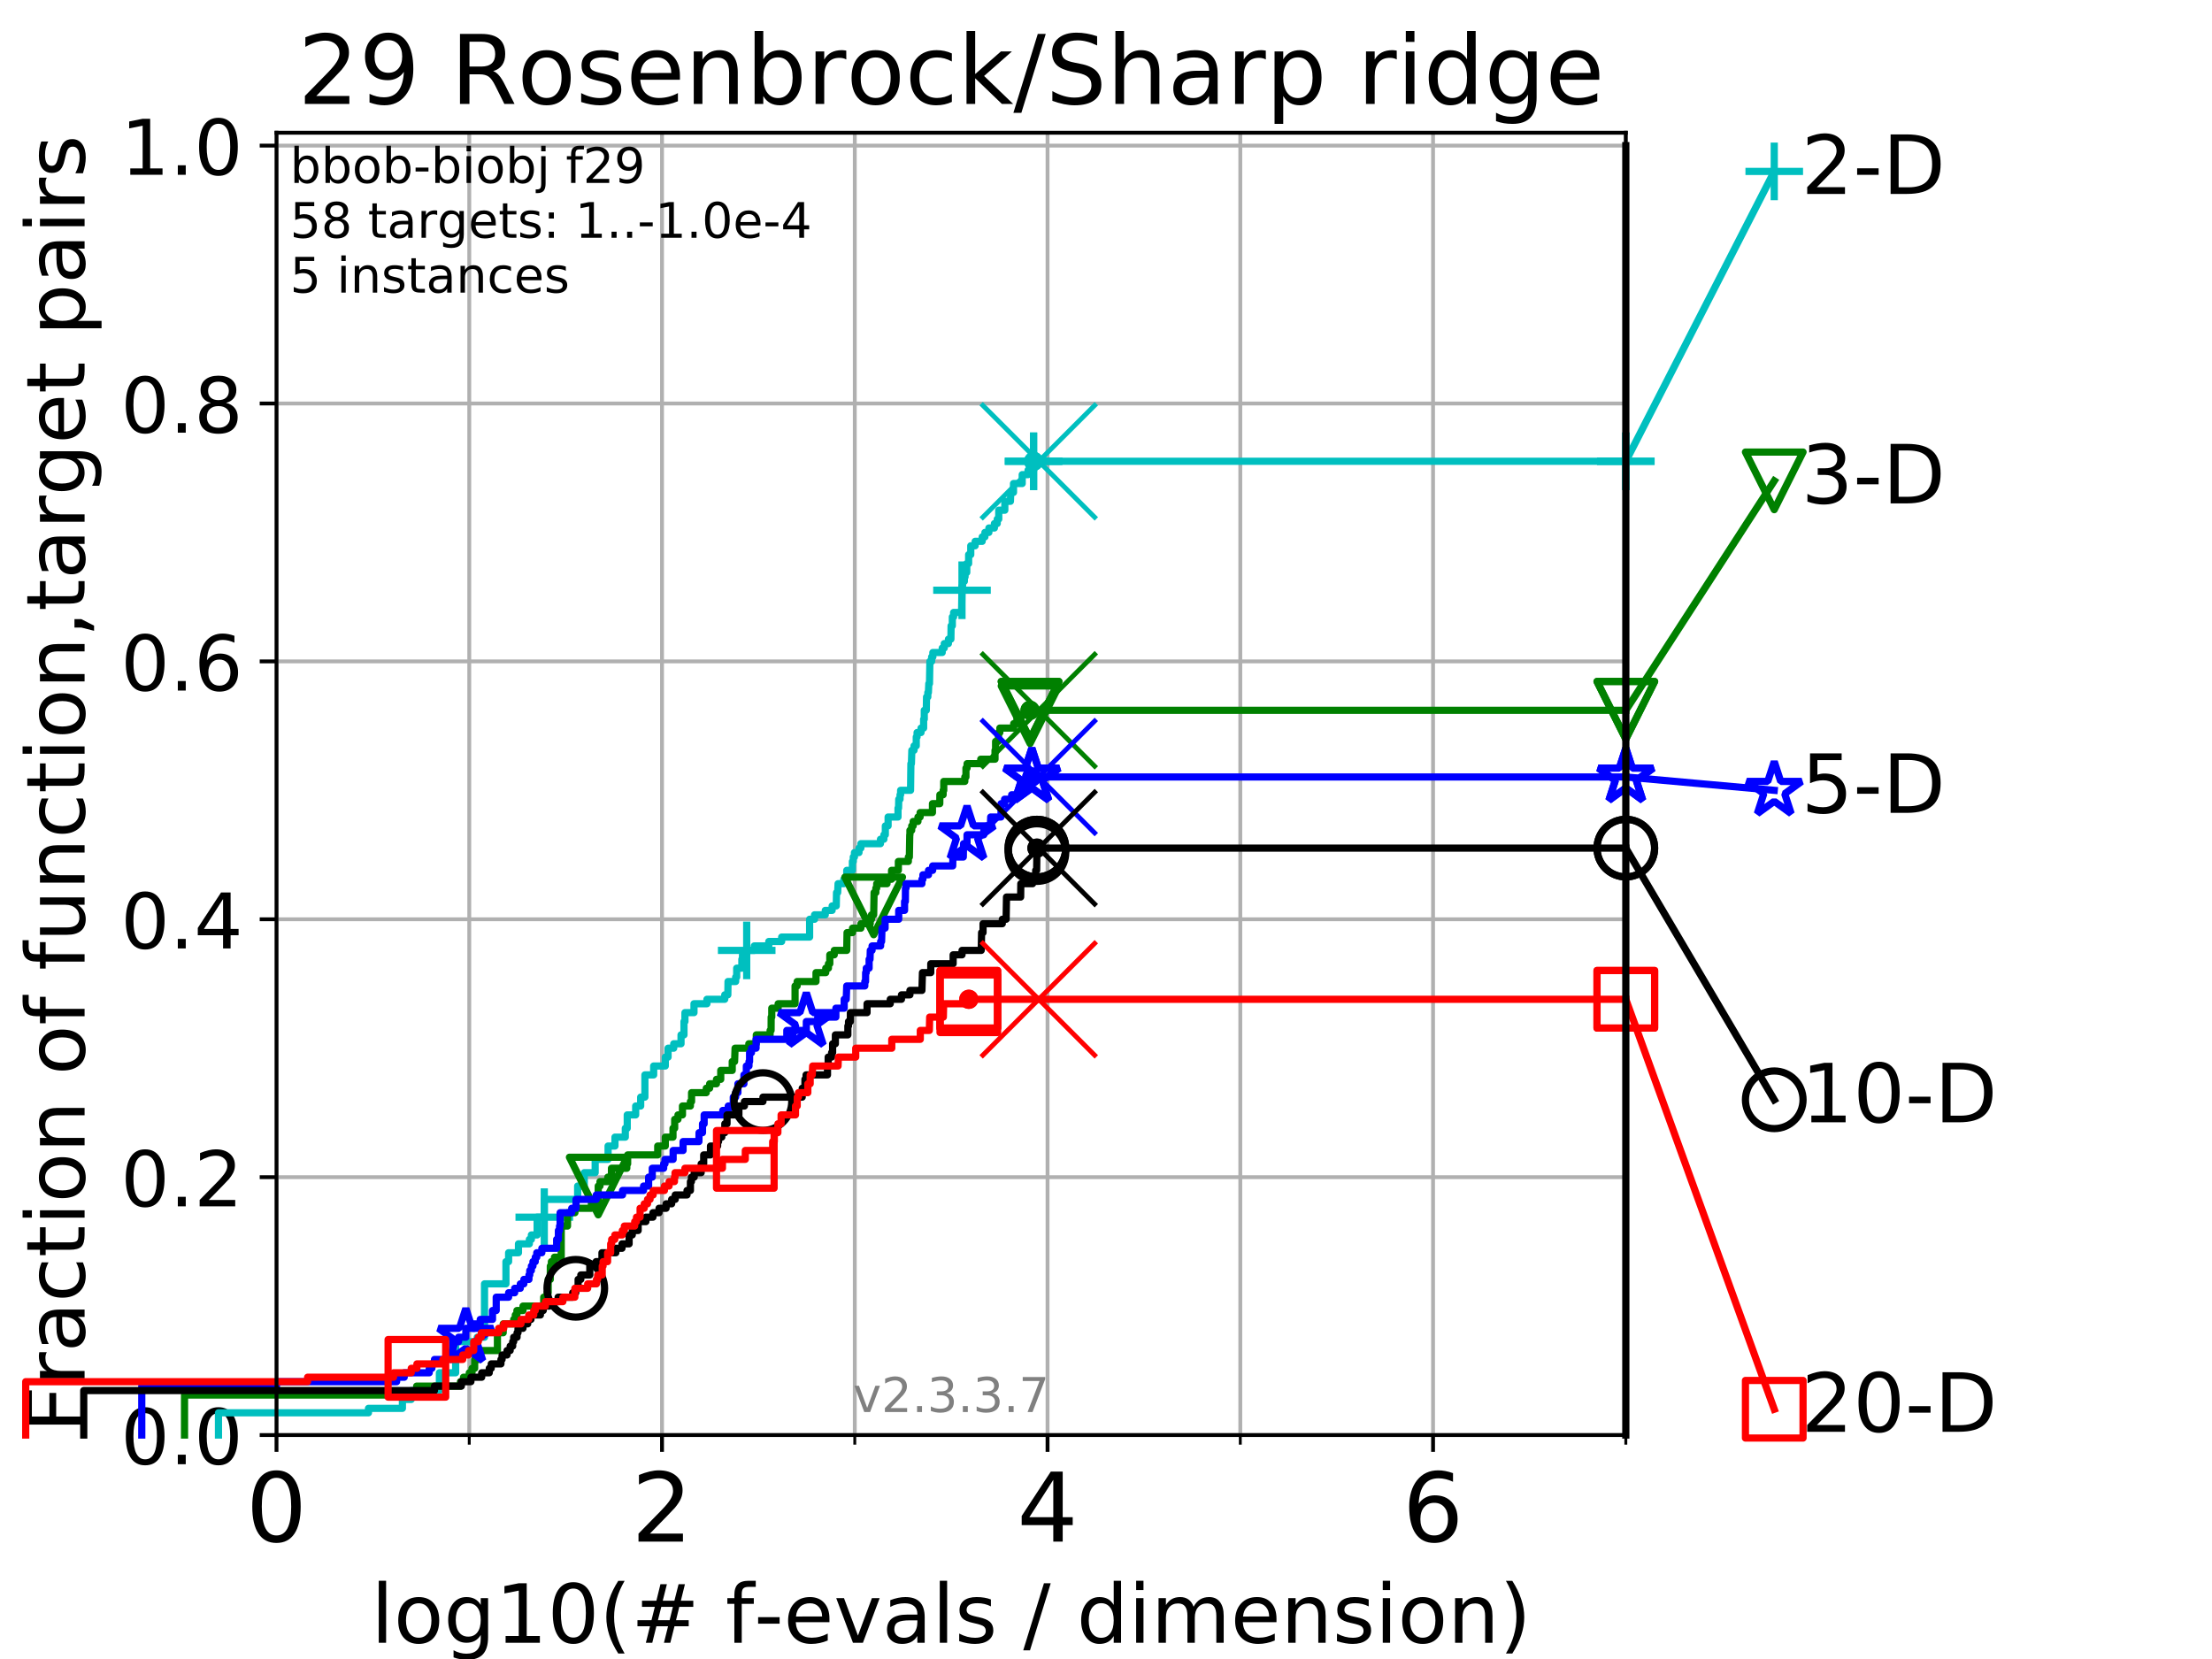 <?xml version="1.0" encoding="utf-8" standalone="no"?>
<!DOCTYPE svg PUBLIC "-//W3C//DTD SVG 1.1//EN"
  "http://www.w3.org/Graphics/SVG/1.1/DTD/svg11.dtd">
<!-- Created with matplotlib (https://matplotlib.org/) -->
<svg height="345.6pt" version="1.1" viewBox="0 0 460.8 345.6" width="460.8pt" xmlns="http://www.w3.org/2000/svg" xmlns:xlink="http://www.w3.org/1999/xlink">
 <defs>
  <style type="text/css">
*{stroke-linecap:butt;stroke-linejoin:round;}
  </style>
 </defs>
 <g id="figure_1">
  <g id="patch_1">
   <path d="M 0 345.6 
L 460.8 345.6 
L 460.8 0 
L 0 0 
z
" style="fill:#ffffff;"/>
  </g>
  <g id="axes_1">
   <g id="patch_2">
    <path d="M 57.6 298.944 
L 338.688 298.944 
L 338.688 27.648 
L 57.6 27.648 
z
" style="fill:#ffffff;"/>
   </g>
   <g id="matplotlib.axis_1">
    <g id="xtick_1">
     <g id="line2d_1">
      <path clip-path="url(#p1212d4f4ff)" d="M 57.6 298.944 
L 57.6 27.648 
" style="fill:none;stroke:#b0b0b0;stroke-linecap:square;stroke-width:0.8;"/>
     </g>
     <g id="line2d_2">
      <defs>
       <path d="M 0 0 
L 0 3.5 
" id="m9058818fd2" style="stroke:#000000;stroke-width:0.8;"/>
      </defs>
      <g>
       <use style="stroke:#000000;stroke-width:0.8;" x="57.6" xlink:href="#m9058818fd2" y="298.944"/>
      </g>
     </g>
     <g id="text_1">
      <!-- 0 -->
      <defs>
       <path d="M 31.781 66.406 
Q 24.172 66.406 20.328 58.906 
Q 16.5 51.422 16.5 36.375 
Q 16.5 21.391 20.328 13.891 
Q 24.172 6.391 31.781 6.391 
Q 39.453 6.391 43.281 13.891 
Q 47.125 21.391 47.125 36.375 
Q 47.125 51.422 43.281 58.906 
Q 39.453 66.406 31.781 66.406 
z
M 31.781 74.219 
Q 44.047 74.219 50.516 64.516 
Q 56.984 54.828 56.984 36.375 
Q 56.984 17.969 50.516 8.266 
Q 44.047 -1.422 31.781 -1.422 
Q 19.531 -1.422 13.062 8.266 
Q 6.594 17.969 6.594 36.375 
Q 6.594 54.828 13.062 64.516 
Q 19.531 74.219 31.781 74.219 
z
" id="DejaVuSans-48"/>
      </defs>
      <g transform="translate(51.237 321.141)scale(0.2 -0.2)">
       <use xlink:href="#DejaVuSans-48"/>
      </g>
     </g>
    </g>
    <g id="xtick_2">
     <g id="line2d_3">
      <path clip-path="url(#p1212d4f4ff)" d="M 137.911 298.944 
L 137.911 27.648 
" style="fill:none;stroke:#b0b0b0;stroke-linecap:square;stroke-width:0.8;"/>
     </g>
     <g id="line2d_4">
      <g>
       <use style="stroke:#000000;stroke-width:0.8;" x="137.911" xlink:href="#m9058818fd2" y="298.944"/>
      </g>
     </g>
     <g id="text_2">
      <!-- 2 -->
      <defs>
       <path d="M 19.188 8.297 
L 53.609 8.297 
L 53.609 0 
L 7.328 0 
L 7.328 8.297 
Q 12.938 14.109 22.625 23.891 
Q 32.328 33.688 34.812 36.531 
Q 39.547 41.844 41.422 45.531 
Q 43.312 49.219 43.312 52.781 
Q 43.312 58.594 39.234 62.25 
Q 35.156 65.922 28.609 65.922 
Q 23.969 65.922 18.812 64.312 
Q 13.672 62.703 7.812 59.422 
L 7.812 69.391 
Q 13.766 71.781 18.938 73 
Q 24.125 74.219 28.422 74.219 
Q 39.75 74.219 46.484 68.547 
Q 53.219 62.891 53.219 53.422 
Q 53.219 48.922 51.531 44.891 
Q 49.859 40.875 45.406 35.406 
Q 44.188 33.984 37.641 27.219 
Q 31.109 20.453 19.188 8.297 
z
" id="DejaVuSans-50"/>
      </defs>
      <g transform="translate(131.548 321.141)scale(0.2 -0.2)">
       <use xlink:href="#DejaVuSans-50"/>
      </g>
     </g>
    </g>
    <g id="xtick_3">
     <g id="line2d_5">
      <path clip-path="url(#p1212d4f4ff)" d="M 218.222 298.944 
L 218.222 27.648 
" style="fill:none;stroke:#b0b0b0;stroke-linecap:square;stroke-width:0.8;"/>
     </g>
     <g id="line2d_6">
      <g>
       <use style="stroke:#000000;stroke-width:0.8;" x="218.222" xlink:href="#m9058818fd2" y="298.944"/>
      </g>
     </g>
     <g id="text_3">
      <!-- 4 -->
      <defs>
       <path d="M 37.797 64.312 
L 12.891 25.391 
L 37.797 25.391 
z
M 35.203 72.906 
L 47.609 72.906 
L 47.609 25.391 
L 58.016 25.391 
L 58.016 17.188 
L 47.609 17.188 
L 47.609 0 
L 37.797 0 
L 37.797 17.188 
L 4.891 17.188 
L 4.891 26.703 
z
" id="DejaVuSans-52"/>
      </defs>
      <g transform="translate(211.859 321.141)scale(0.2 -0.2)">
       <use xlink:href="#DejaVuSans-52"/>
      </g>
     </g>
    </g>
    <g id="xtick_4">
     <g id="line2d_7">
      <path clip-path="url(#p1212d4f4ff)" d="M 298.533 298.944 
L 298.533 27.648 
" style="fill:none;stroke:#b0b0b0;stroke-linecap:square;stroke-width:0.8;"/>
     </g>
     <g id="line2d_8">
      <g>
       <use style="stroke:#000000;stroke-width:0.8;" x="298.533" xlink:href="#m9058818fd2" y="298.944"/>
      </g>
     </g>
     <g id="text_4">
      <!-- 6 -->
      <defs>
       <path d="M 33.016 40.375 
Q 26.375 40.375 22.484 35.828 
Q 18.609 31.297 18.609 23.391 
Q 18.609 15.531 22.484 10.953 
Q 26.375 6.391 33.016 6.391 
Q 39.656 6.391 43.531 10.953 
Q 47.406 15.531 47.406 23.391 
Q 47.406 31.297 43.531 35.828 
Q 39.656 40.375 33.016 40.375 
z
M 52.594 71.297 
L 52.594 62.312 
Q 48.875 64.062 45.094 64.984 
Q 41.312 65.922 37.594 65.922 
Q 27.828 65.922 22.672 59.328 
Q 17.531 52.734 16.797 39.406 
Q 19.672 43.656 24.016 45.922 
Q 28.375 48.188 33.594 48.188 
Q 44.578 48.188 50.953 41.516 
Q 57.328 34.859 57.328 23.391 
Q 57.328 12.156 50.688 5.359 
Q 44.047 -1.422 33.016 -1.422 
Q 20.359 -1.422 13.672 8.266 
Q 6.984 17.969 6.984 36.375 
Q 6.984 53.656 15.188 63.938 
Q 23.391 74.219 37.203 74.219 
Q 40.922 74.219 44.703 73.484 
Q 48.484 72.75 52.594 71.297 
z
" id="DejaVuSans-54"/>
      </defs>
      <g transform="translate(292.17 321.141)scale(0.2 -0.2)">
       <use xlink:href="#DejaVuSans-54"/>
      </g>
     </g>
    </g>
    <g id="xtick_5">
     <g id="line2d_9">
      <path clip-path="url(#p1212d4f4ff)" d="M 97.755 298.944 
L 97.755 27.648 
" style="fill:none;stroke:#b0b0b0;stroke-linecap:square;stroke-width:0.8;"/>
     </g>
     <g id="line2d_10">
      <defs>
       <path d="M 0 0 
L 0 2 
" id="m47d7b0c64a" style="stroke:#000000;stroke-width:0.6;"/>
      </defs>
      <g>
       <use style="stroke:#000000;stroke-width:0.6;" x="97.755" xlink:href="#m47d7b0c64a" y="298.944"/>
      </g>
     </g>
    </g>
    <g id="xtick_6">
     <g id="line2d_11">
      <path clip-path="url(#p1212d4f4ff)" d="M 178.066 298.944 
L 178.066 27.648 
" style="fill:none;stroke:#b0b0b0;stroke-linecap:square;stroke-width:0.8;"/>
     </g>
     <g id="line2d_12">
      <g>
       <use style="stroke:#000000;stroke-width:0.6;" x="178.066" xlink:href="#m47d7b0c64a" y="298.944"/>
      </g>
     </g>
    </g>
    <g id="xtick_7">
     <g id="line2d_13">
      <path clip-path="url(#p1212d4f4ff)" d="M 258.377 298.944 
L 258.377 27.648 
" style="fill:none;stroke:#b0b0b0;stroke-linecap:square;stroke-width:0.8;"/>
     </g>
     <g id="line2d_14">
      <g>
       <use style="stroke:#000000;stroke-width:0.6;" x="258.377" xlink:href="#m47d7b0c64a" y="298.944"/>
      </g>
     </g>
    </g>
    <g id="xtick_8">
     <g id="line2d_15">
      <path clip-path="url(#p1212d4f4ff)" d="M 338.688 298.944 
L 338.688 27.648 
" style="fill:none;stroke:#b0b0b0;stroke-linecap:square;stroke-width:0.8;"/>
     </g>
     <g id="line2d_16">
      <g>
       <use style="stroke:#000000;stroke-width:0.6;" x="338.688" xlink:href="#m47d7b0c64a" y="298.944"/>
      </g>
     </g>
    </g>
    <g id="text_5">
     <!-- log10(# f-evals / dimension) -->
     <defs>
      <path d="M 9.422 75.984 
L 18.406 75.984 
L 18.406 0 
L 9.422 0 
z
" id="DejaVuSans-108"/>
      <path d="M 30.609 48.391 
Q 23.391 48.391 19.188 42.75 
Q 14.984 37.109 14.984 27.297 
Q 14.984 17.484 19.156 11.844 
Q 23.344 6.203 30.609 6.203 
Q 37.797 6.203 41.984 11.859 
Q 46.188 17.531 46.188 27.297 
Q 46.188 37.016 41.984 42.703 
Q 37.797 48.391 30.609 48.391 
z
M 30.609 56 
Q 42.328 56 49.016 48.375 
Q 55.719 40.766 55.719 27.297 
Q 55.719 13.875 49.016 6.219 
Q 42.328 -1.422 30.609 -1.422 
Q 18.844 -1.422 12.172 6.219 
Q 5.516 13.875 5.516 27.297 
Q 5.516 40.766 12.172 48.375 
Q 18.844 56 30.609 56 
z
" id="DejaVuSans-111"/>
      <path d="M 45.406 27.984 
Q 45.406 37.75 41.375 43.109 
Q 37.359 48.484 30.078 48.484 
Q 22.859 48.484 18.828 43.109 
Q 14.797 37.75 14.797 27.984 
Q 14.797 18.266 18.828 12.891 
Q 22.859 7.516 30.078 7.516 
Q 37.359 7.516 41.375 12.891 
Q 45.406 18.266 45.406 27.984 
z
M 54.391 6.781 
Q 54.391 -7.172 48.188 -13.984 
Q 42 -20.797 29.203 -20.797 
Q 24.469 -20.797 20.266 -20.094 
Q 16.062 -19.391 12.109 -17.922 
L 12.109 -9.188 
Q 16.062 -11.328 19.922 -12.344 
Q 23.781 -13.375 27.781 -13.375 
Q 36.625 -13.375 41.016 -8.766 
Q 45.406 -4.156 45.406 5.172 
L 45.406 9.625 
Q 42.625 4.781 38.281 2.391 
Q 33.938 0 27.875 0 
Q 17.828 0 11.672 7.656 
Q 5.516 15.328 5.516 27.984 
Q 5.516 40.672 11.672 48.328 
Q 17.828 56 27.875 56 
Q 33.938 56 38.281 53.609 
Q 42.625 51.219 45.406 46.391 
L 45.406 54.688 
L 54.391 54.688 
z
" id="DejaVuSans-103"/>
      <path d="M 12.406 8.297 
L 28.516 8.297 
L 28.516 63.922 
L 10.984 60.406 
L 10.984 69.391 
L 28.422 72.906 
L 38.281 72.906 
L 38.281 8.297 
L 54.391 8.297 
L 54.391 0 
L 12.406 0 
z
" id="DejaVuSans-49"/>
      <path d="M 31 75.875 
Q 24.469 64.656 21.281 53.656 
Q 18.109 42.672 18.109 31.391 
Q 18.109 20.125 21.312 9.062 
Q 24.516 -2 31 -13.188 
L 23.188 -13.188 
Q 15.875 -1.703 12.234 9.375 
Q 8.594 20.453 8.594 31.391 
Q 8.594 42.281 12.203 53.312 
Q 15.828 64.359 23.188 75.875 
z
" id="DejaVuSans-40"/>
      <path d="M 51.125 44 
L 36.922 44 
L 32.812 27.688 
L 47.125 27.688 
z
M 43.797 71.781 
L 38.719 51.516 
L 52.984 51.516 
L 58.109 71.781 
L 65.922 71.781 
L 60.891 51.516 
L 76.125 51.516 
L 76.125 44 
L 58.984 44 
L 54.984 27.688 
L 70.516 27.688 
L 70.516 20.219 
L 53.078 20.219 
L 48 0 
L 40.188 0 
L 45.219 20.219 
L 30.906 20.219 
L 25.875 0 
L 18.016 0 
L 23.094 20.219 
L 7.719 20.219 
L 7.719 27.688 
L 24.906 27.688 
L 29 44 
L 13.281 44 
L 13.281 51.516 
L 30.906 51.516 
L 35.891 71.781 
z
" id="DejaVuSans-35"/>
      <path id="DejaVuSans-32"/>
      <path d="M 37.109 75.984 
L 37.109 68.5 
L 28.516 68.5 
Q 23.688 68.5 21.797 66.547 
Q 19.922 64.594 19.922 59.516 
L 19.922 54.688 
L 34.719 54.688 
L 34.719 47.703 
L 19.922 47.703 
L 19.922 0 
L 10.891 0 
L 10.891 47.703 
L 2.297 47.703 
L 2.297 54.688 
L 10.891 54.688 
L 10.891 58.5 
Q 10.891 67.625 15.141 71.797 
Q 19.391 75.984 28.609 75.984 
z
" id="DejaVuSans-102"/>
      <path d="M 4.891 31.391 
L 31.203 31.391 
L 31.203 23.391 
L 4.891 23.391 
z
" id="DejaVuSans-45"/>
      <path d="M 56.203 29.594 
L 56.203 25.203 
L 14.891 25.203 
Q 15.484 15.922 20.484 11.062 
Q 25.484 6.203 34.422 6.203 
Q 39.594 6.203 44.453 7.469 
Q 49.312 8.734 54.109 11.281 
L 54.109 2.781 
Q 49.266 0.734 44.188 -0.344 
Q 39.109 -1.422 33.891 -1.422 
Q 20.797 -1.422 13.156 6.188 
Q 5.516 13.812 5.516 26.812 
Q 5.516 40.234 12.766 48.109 
Q 20.016 56 32.328 56 
Q 43.359 56 49.781 48.891 
Q 56.203 41.797 56.203 29.594 
z
M 47.219 32.234 
Q 47.125 39.594 43.094 43.984 
Q 39.062 48.391 32.422 48.391 
Q 24.906 48.391 20.391 44.141 
Q 15.875 39.891 15.188 32.172 
z
" id="DejaVuSans-101"/>
      <path d="M 2.984 54.688 
L 12.5 54.688 
L 29.594 8.797 
L 46.688 54.688 
L 56.203 54.688 
L 35.688 0 
L 23.484 0 
z
" id="DejaVuSans-118"/>
      <path d="M 34.281 27.484 
Q 23.391 27.484 19.188 25 
Q 14.984 22.516 14.984 16.5 
Q 14.984 11.719 18.141 8.906 
Q 21.297 6.109 26.703 6.109 
Q 34.188 6.109 38.703 11.406 
Q 43.219 16.703 43.219 25.484 
L 43.219 27.484 
z
M 52.203 31.203 
L 52.203 0 
L 43.219 0 
L 43.219 8.297 
Q 40.141 3.328 35.547 0.953 
Q 30.953 -1.422 24.312 -1.422 
Q 15.922 -1.422 10.953 3.297 
Q 6 8.016 6 15.922 
Q 6 25.141 12.172 29.828 
Q 18.359 34.516 30.609 34.516 
L 43.219 34.516 
L 43.219 35.406 
Q 43.219 41.609 39.141 45 
Q 35.062 48.391 27.688 48.391 
Q 23 48.391 18.547 47.266 
Q 14.109 46.141 10.016 43.891 
L 10.016 52.203 
Q 14.938 54.109 19.578 55.047 
Q 24.219 56 28.609 56 
Q 40.484 56 46.344 49.844 
Q 52.203 43.703 52.203 31.203 
z
" id="DejaVuSans-97"/>
      <path d="M 44.281 53.078 
L 44.281 44.578 
Q 40.484 46.531 36.375 47.5 
Q 32.281 48.484 27.875 48.484 
Q 21.188 48.484 17.844 46.438 
Q 14.5 44.391 14.5 40.281 
Q 14.5 37.156 16.891 35.375 
Q 19.281 33.594 26.516 31.984 
L 29.594 31.297 
Q 39.156 29.25 43.188 25.516 
Q 47.219 21.781 47.219 15.094 
Q 47.219 7.469 41.188 3.016 
Q 35.156 -1.422 24.609 -1.422 
Q 20.219 -1.422 15.453 -0.562 
Q 10.688 0.297 5.422 2 
L 5.422 11.281 
Q 10.406 8.688 15.234 7.391 
Q 20.062 6.109 24.812 6.109 
Q 31.156 6.109 34.562 8.281 
Q 37.984 10.453 37.984 14.406 
Q 37.984 18.062 35.516 20.016 
Q 33.062 21.969 24.703 23.781 
L 21.578 24.516 
Q 13.234 26.266 9.516 29.906 
Q 5.812 33.547 5.812 39.891 
Q 5.812 47.609 11.281 51.797 
Q 16.75 56 26.812 56 
Q 31.781 56 36.172 55.266 
Q 40.578 54.547 44.281 53.078 
z
" id="DejaVuSans-115"/>
      <path d="M 25.391 72.906 
L 33.688 72.906 
L 8.297 -9.281 
L 0 -9.281 
z
" id="DejaVuSans-47"/>
      <path d="M 45.406 46.391 
L 45.406 75.984 
L 54.391 75.984 
L 54.391 0 
L 45.406 0 
L 45.406 8.203 
Q 42.578 3.328 38.25 0.953 
Q 33.938 -1.422 27.875 -1.422 
Q 17.969 -1.422 11.734 6.484 
Q 5.516 14.406 5.516 27.297 
Q 5.516 40.188 11.734 48.094 
Q 17.969 56 27.875 56 
Q 33.938 56 38.25 53.625 
Q 42.578 51.266 45.406 46.391 
z
M 14.797 27.297 
Q 14.797 17.391 18.875 11.75 
Q 22.953 6.109 30.078 6.109 
Q 37.203 6.109 41.297 11.75 
Q 45.406 17.391 45.406 27.297 
Q 45.406 37.203 41.297 42.844 
Q 37.203 48.484 30.078 48.484 
Q 22.953 48.484 18.875 42.844 
Q 14.797 37.203 14.797 27.297 
z
" id="DejaVuSans-100"/>
      <path d="M 9.422 54.688 
L 18.406 54.688 
L 18.406 0 
L 9.422 0 
z
M 9.422 75.984 
L 18.406 75.984 
L 18.406 64.594 
L 9.422 64.594 
z
" id="DejaVuSans-105"/>
      <path d="M 52 44.188 
Q 55.375 50.25 60.062 53.125 
Q 64.75 56 71.094 56 
Q 79.641 56 84.281 50.016 
Q 88.922 44.047 88.922 33.016 
L 88.922 0 
L 79.891 0 
L 79.891 32.719 
Q 79.891 40.578 77.094 44.375 
Q 74.312 48.188 68.609 48.188 
Q 61.625 48.188 57.562 43.547 
Q 53.516 38.922 53.516 30.906 
L 53.516 0 
L 44.484 0 
L 44.484 32.719 
Q 44.484 40.625 41.703 44.406 
Q 38.922 48.188 33.109 48.188 
Q 26.219 48.188 22.156 43.531 
Q 18.109 38.875 18.109 30.906 
L 18.109 0 
L 9.078 0 
L 9.078 54.688 
L 18.109 54.688 
L 18.109 46.188 
Q 21.188 51.219 25.484 53.609 
Q 29.781 56 35.688 56 
Q 41.656 56 45.828 52.969 
Q 50 49.953 52 44.188 
z
" id="DejaVuSans-109"/>
      <path d="M 54.891 33.016 
L 54.891 0 
L 45.906 0 
L 45.906 32.719 
Q 45.906 40.484 42.875 44.328 
Q 39.844 48.188 33.797 48.188 
Q 26.516 48.188 22.312 43.547 
Q 18.109 38.922 18.109 30.906 
L 18.109 0 
L 9.078 0 
L 9.078 54.688 
L 18.109 54.688 
L 18.109 46.188 
Q 21.344 51.125 25.703 53.562 
Q 30.078 56 35.797 56 
Q 45.219 56 50.047 50.172 
Q 54.891 44.344 54.891 33.016 
z
" id="DejaVuSans-110"/>
      <path d="M 8.016 75.875 
L 15.828 75.875 
Q 23.141 64.359 26.781 53.312 
Q 30.422 42.281 30.422 31.391 
Q 30.422 20.453 26.781 9.375 
Q 23.141 -1.703 15.828 -13.188 
L 8.016 -13.188 
Q 14.5 -2 17.703 9.062 
Q 20.906 20.125 20.906 31.391 
Q 20.906 42.672 17.703 53.656 
Q 14.5 64.656 8.016 75.875 
z
" id="DejaVuSans-41"/>
     </defs>
     <g transform="translate(77.303 342.218)scale(0.17 -0.17)">
      <use xlink:href="#DejaVuSans-108"/>
      <use x="27.783" xlink:href="#DejaVuSans-111"/>
      <use x="88.965" xlink:href="#DejaVuSans-103"/>
      <use x="152.441" xlink:href="#DejaVuSans-49"/>
      <use x="216.064" xlink:href="#DejaVuSans-48"/>
      <use x="279.688" xlink:href="#DejaVuSans-40"/>
      <use x="318.701" xlink:href="#DejaVuSans-35"/>
      <use x="402.49" xlink:href="#DejaVuSans-32"/>
      <use x="434.277" xlink:href="#DejaVuSans-102"/>
      <use x="469.404" xlink:href="#DejaVuSans-45"/>
      <use x="505.488" xlink:href="#DejaVuSans-101"/>
      <use x="567.012" xlink:href="#DejaVuSans-118"/>
      <use x="626.191" xlink:href="#DejaVuSans-97"/>
      <use x="687.471" xlink:href="#DejaVuSans-108"/>
      <use x="715.254" xlink:href="#DejaVuSans-115"/>
      <use x="767.354" xlink:href="#DejaVuSans-32"/>
      <use x="799.141" xlink:href="#DejaVuSans-47"/>
      <use x="832.832" xlink:href="#DejaVuSans-32"/>
      <use x="864.619" xlink:href="#DejaVuSans-100"/>
      <use x="928.096" xlink:href="#DejaVuSans-105"/>
      <use x="955.879" xlink:href="#DejaVuSans-109"/>
      <use x="1053.291" xlink:href="#DejaVuSans-101"/>
      <use x="1114.814" xlink:href="#DejaVuSans-110"/>
      <use x="1178.193" xlink:href="#DejaVuSans-115"/>
      <use x="1230.293" xlink:href="#DejaVuSans-105"/>
      <use x="1258.076" xlink:href="#DejaVuSans-111"/>
      <use x="1319.258" xlink:href="#DejaVuSans-110"/>
      <use x="1382.637" xlink:href="#DejaVuSans-41"/>
     </g>
    </g>
   </g>
   <g id="matplotlib.axis_2">
    <g id="ytick_1">
     <g id="line2d_17">
      <path clip-path="url(#p1212d4f4ff)" d="M 57.6 298.944 
L 338.688 298.944 
" style="fill:none;stroke:#b0b0b0;stroke-linecap:square;stroke-width:0.8;"/>
     </g>
     <g id="line2d_18">
      <defs>
       <path d="M 0 0 
L -3.5 0 
" id="m740425b043" style="stroke:#000000;stroke-width:0.8;"/>
      </defs>
      <g>
       <use style="stroke:#000000;stroke-width:0.8;" x="57.6" xlink:href="#m740425b043" y="298.944"/>
      </g>
     </g>
     <g id="text_6">
      <!-- 0.0 -->
      <defs>
       <path d="M 10.688 12.406 
L 21 12.406 
L 21 0 
L 10.688 0 
z
" id="DejaVuSans-46"/>
      </defs>
      <g transform="translate(25.155 305.023)scale(0.16 -0.16)">
       <use xlink:href="#DejaVuSans-48"/>
       <use x="63.623" xlink:href="#DejaVuSans-46"/>
       <use x="95.41" xlink:href="#DejaVuSans-48"/>
      </g>
     </g>
    </g>
    <g id="ytick_2">
     <g id="line2d_19">
      <path clip-path="url(#p1212d4f4ff)" d="M 57.6 245.222 
L 338.688 245.222 
" style="fill:none;stroke:#b0b0b0;stroke-linecap:square;stroke-width:0.8;"/>
     </g>
     <g id="line2d_20">
      <g>
       <use style="stroke:#000000;stroke-width:0.8;" x="57.6" xlink:href="#m740425b043" y="245.222"/>
      </g>
     </g>
     <g id="text_7">
      <!-- 0.2 -->
      <g transform="translate(25.155 251.301)scale(0.16 -0.16)">
       <use xlink:href="#DejaVuSans-48"/>
       <use x="63.623" xlink:href="#DejaVuSans-46"/>
       <use x="95.41" xlink:href="#DejaVuSans-50"/>
      </g>
     </g>
    </g>
    <g id="ytick_3">
     <g id="line2d_21">
      <path clip-path="url(#p1212d4f4ff)" d="M 57.6 191.5 
L 338.688 191.5 
" style="fill:none;stroke:#b0b0b0;stroke-linecap:square;stroke-width:0.8;"/>
     </g>
     <g id="line2d_22">
      <g>
       <use style="stroke:#000000;stroke-width:0.8;" x="57.6" xlink:href="#m740425b043" y="191.5"/>
      </g>
     </g>
     <g id="text_8">
      <!-- 0.4 -->
      <g transform="translate(25.155 197.579)scale(0.16 -0.16)">
       <use xlink:href="#DejaVuSans-48"/>
       <use x="63.623" xlink:href="#DejaVuSans-46"/>
       <use x="95.41" xlink:href="#DejaVuSans-52"/>
      </g>
     </g>
    </g>
    <g id="ytick_4">
     <g id="line2d_23">
      <path clip-path="url(#p1212d4f4ff)" d="M 57.6 137.778 
L 338.688 137.778 
" style="fill:none;stroke:#b0b0b0;stroke-linecap:square;stroke-width:0.8;"/>
     </g>
     <g id="line2d_24">
      <g>
       <use style="stroke:#000000;stroke-width:0.8;" x="57.6" xlink:href="#m740425b043" y="137.778"/>
      </g>
     </g>
     <g id="text_9">
      <!-- 0.6 -->
      <g transform="translate(25.155 143.857)scale(0.16 -0.16)">
       <use xlink:href="#DejaVuSans-48"/>
       <use x="63.623" xlink:href="#DejaVuSans-46"/>
       <use x="95.41" xlink:href="#DejaVuSans-54"/>
      </g>
     </g>
    </g>
    <g id="ytick_5">
     <g id="line2d_25">
      <path clip-path="url(#p1212d4f4ff)" d="M 57.6 84.056 
L 338.688 84.056 
" style="fill:none;stroke:#b0b0b0;stroke-linecap:square;stroke-width:0.8;"/>
     </g>
     <g id="line2d_26">
      <g>
       <use style="stroke:#000000;stroke-width:0.8;" x="57.6" xlink:href="#m740425b043" y="84.056"/>
      </g>
     </g>
     <g id="text_10">
      <!-- 0.8 -->
      <defs>
       <path d="M 31.781 34.625 
Q 24.75 34.625 20.719 30.859 
Q 16.703 27.094 16.703 20.516 
Q 16.703 13.922 20.719 10.156 
Q 24.75 6.391 31.781 6.391 
Q 38.812 6.391 42.859 10.172 
Q 46.922 13.969 46.922 20.516 
Q 46.922 27.094 42.891 30.859 
Q 38.875 34.625 31.781 34.625 
z
M 21.922 38.812 
Q 15.578 40.375 12.031 44.719 
Q 8.5 49.078 8.5 55.328 
Q 8.5 64.062 14.719 69.141 
Q 20.953 74.219 31.781 74.219 
Q 42.672 74.219 48.875 69.141 
Q 55.078 64.062 55.078 55.328 
Q 55.078 49.078 51.531 44.719 
Q 48 40.375 41.703 38.812 
Q 48.828 37.156 52.797 32.312 
Q 56.781 27.484 56.781 20.516 
Q 56.781 9.906 50.312 4.234 
Q 43.844 -1.422 31.781 -1.422 
Q 19.734 -1.422 13.25 4.234 
Q 6.781 9.906 6.781 20.516 
Q 6.781 27.484 10.781 32.312 
Q 14.797 37.156 21.922 38.812 
z
M 18.312 54.391 
Q 18.312 48.734 21.844 45.562 
Q 25.391 42.391 31.781 42.391 
Q 38.141 42.391 41.719 45.562 
Q 45.312 48.734 45.312 54.391 
Q 45.312 60.062 41.719 63.234 
Q 38.141 66.406 31.781 66.406 
Q 25.391 66.406 21.844 63.234 
Q 18.312 60.062 18.312 54.391 
z
" id="DejaVuSans-56"/>
      </defs>
      <g transform="translate(25.155 90.135)scale(0.16 -0.16)">
       <use xlink:href="#DejaVuSans-48"/>
       <use x="63.623" xlink:href="#DejaVuSans-46"/>
       <use x="95.41" xlink:href="#DejaVuSans-56"/>
      </g>
     </g>
    </g>
    <g id="ytick_6">
     <g id="line2d_27">
      <path clip-path="url(#p1212d4f4ff)" d="M 57.6 30.334 
L 338.688 30.334 
" style="fill:none;stroke:#b0b0b0;stroke-linecap:square;stroke-width:0.8;"/>
     </g>
     <g id="line2d_28">
      <g>
       <use style="stroke:#000000;stroke-width:0.8;" x="57.6" xlink:href="#m740425b043" y="30.334"/>
      </g>
     </g>
     <g id="text_11">
      <!-- 1.0 -->
      <g transform="translate(25.155 36.413)scale(0.16 -0.16)">
       <use xlink:href="#DejaVuSans-49"/>
       <use x="63.623" xlink:href="#DejaVuSans-46"/>
       <use x="95.41" xlink:href="#DejaVuSans-48"/>
      </g>
     </g>
    </g>
    <g id="text_12">
     <!-- Fraction of function,target pairs -->
     <defs>
      <path d="M 9.812 72.906 
L 51.703 72.906 
L 51.703 64.594 
L 19.672 64.594 
L 19.672 43.109 
L 48.578 43.109 
L 48.578 34.812 
L 19.672 34.812 
L 19.672 0 
L 9.812 0 
z
" id="DejaVuSans-70"/>
      <path d="M 41.109 46.297 
Q 39.594 47.172 37.812 47.578 
Q 36.031 48 33.891 48 
Q 26.266 48 22.188 43.047 
Q 18.109 38.094 18.109 28.812 
L 18.109 0 
L 9.078 0 
L 9.078 54.688 
L 18.109 54.688 
L 18.109 46.188 
Q 20.953 51.172 25.484 53.578 
Q 30.031 56 36.531 56 
Q 37.453 56 38.578 55.875 
Q 39.703 55.766 41.062 55.516 
z
" id="DejaVuSans-114"/>
      <path d="M 48.781 52.594 
L 48.781 44.188 
Q 44.969 46.297 41.141 47.344 
Q 37.312 48.391 33.406 48.391 
Q 24.656 48.391 19.812 42.844 
Q 14.984 37.312 14.984 27.297 
Q 14.984 17.281 19.812 11.734 
Q 24.656 6.203 33.406 6.203 
Q 37.312 6.203 41.141 7.25 
Q 44.969 8.297 48.781 10.406 
L 48.781 2.094 
Q 45.016 0.344 40.984 -0.531 
Q 36.969 -1.422 32.422 -1.422 
Q 20.062 -1.422 12.781 6.344 
Q 5.516 14.109 5.516 27.297 
Q 5.516 40.672 12.859 48.328 
Q 20.219 56 33.016 56 
Q 37.156 56 41.109 55.141 
Q 45.062 54.297 48.781 52.594 
z
" id="DejaVuSans-99"/>
      <path d="M 18.312 70.219 
L 18.312 54.688 
L 36.812 54.688 
L 36.812 47.703 
L 18.312 47.703 
L 18.312 18.016 
Q 18.312 11.328 20.141 9.422 
Q 21.969 7.516 27.594 7.516 
L 36.812 7.516 
L 36.812 0 
L 27.594 0 
Q 17.188 0 13.234 3.875 
Q 9.281 7.766 9.281 18.016 
L 9.281 47.703 
L 2.688 47.703 
L 2.688 54.688 
L 9.281 54.688 
L 9.281 70.219 
z
" id="DejaVuSans-116"/>
      <path d="M 8.5 21.578 
L 8.5 54.688 
L 17.484 54.688 
L 17.484 21.922 
Q 17.484 14.156 20.5 10.266 
Q 23.531 6.391 29.594 6.391 
Q 36.859 6.391 41.078 11.031 
Q 45.312 15.672 45.312 23.688 
L 45.312 54.688 
L 54.297 54.688 
L 54.297 0 
L 45.312 0 
L 45.312 8.406 
Q 42.047 3.422 37.719 1 
Q 33.406 -1.422 27.688 -1.422 
Q 18.266 -1.422 13.375 4.438 
Q 8.5 10.297 8.5 21.578 
z
M 31.109 56 
z
" id="DejaVuSans-117"/>
      <path d="M 11.719 12.406 
L 22.016 12.406 
L 22.016 4 
L 14.016 -11.625 
L 7.719 -11.625 
L 11.719 4 
z
" id="DejaVuSans-44"/>
      <path d="M 18.109 8.203 
L 18.109 -20.797 
L 9.078 -20.797 
L 9.078 54.688 
L 18.109 54.688 
L 18.109 46.391 
Q 20.953 51.266 25.266 53.625 
Q 29.594 56 35.594 56 
Q 45.562 56 51.781 48.094 
Q 58.016 40.188 58.016 27.297 
Q 58.016 14.406 51.781 6.484 
Q 45.562 -1.422 35.594 -1.422 
Q 29.594 -1.422 25.266 0.953 
Q 20.953 3.328 18.109 8.203 
z
M 48.688 27.297 
Q 48.688 37.203 44.609 42.844 
Q 40.531 48.484 33.406 48.484 
Q 26.266 48.484 22.188 42.844 
Q 18.109 37.203 18.109 27.297 
Q 18.109 17.391 22.188 11.75 
Q 26.266 6.109 33.406 6.109 
Q 40.531 6.109 44.609 11.75 
Q 48.688 17.391 48.688 27.297 
z
" id="DejaVuSans-112"/>
     </defs>
     <g transform="translate(17.62 298.435)rotate(-90)scale(0.17 -0.17)">
      <use xlink:href="#DejaVuSans-70"/>
      <use x="57.41" xlink:href="#DejaVuSans-114"/>
      <use x="98.523" xlink:href="#DejaVuSans-97"/>
      <use x="159.803" xlink:href="#DejaVuSans-99"/>
      <use x="214.783" xlink:href="#DejaVuSans-116"/>
      <use x="253.992" xlink:href="#DejaVuSans-105"/>
      <use x="281.775" xlink:href="#DejaVuSans-111"/>
      <use x="342.957" xlink:href="#DejaVuSans-110"/>
      <use x="406.336" xlink:href="#DejaVuSans-32"/>
      <use x="438.123" xlink:href="#DejaVuSans-111"/>
      <use x="499.305" xlink:href="#DejaVuSans-102"/>
      <use x="534.51" xlink:href="#DejaVuSans-32"/>
      <use x="566.297" xlink:href="#DejaVuSans-102"/>
      <use x="601.502" xlink:href="#DejaVuSans-117"/>
      <use x="664.881" xlink:href="#DejaVuSans-110"/>
      <use x="728.26" xlink:href="#DejaVuSans-99"/>
      <use x="783.24" xlink:href="#DejaVuSans-116"/>
      <use x="822.449" xlink:href="#DejaVuSans-105"/>
      <use x="850.232" xlink:href="#DejaVuSans-111"/>
      <use x="911.414" xlink:href="#DejaVuSans-110"/>
      <use x="974.793" xlink:href="#DejaVuSans-44"/>
      <use x="1006.58" xlink:href="#DejaVuSans-116"/>
      <use x="1045.789" xlink:href="#DejaVuSans-97"/>
      <use x="1107.068" xlink:href="#DejaVuSans-114"/>
      <use x="1148.166" xlink:href="#DejaVuSans-103"/>
      <use x="1211.643" xlink:href="#DejaVuSans-101"/>
      <use x="1273.166" xlink:href="#DejaVuSans-116"/>
      <use x="1312.375" xlink:href="#DejaVuSans-32"/>
      <use x="1344.162" xlink:href="#DejaVuSans-112"/>
      <use x="1407.639" xlink:href="#DejaVuSans-97"/>
      <use x="1468.918" xlink:href="#DejaVuSans-105"/>
      <use x="1496.701" xlink:href="#DejaVuSans-114"/>
      <use x="1537.814" xlink:href="#DejaVuSans-115"/>
     </g>
    </g>
   </g>
   <g id="line2d_29">
    <defs>
     <path d="M 0 1.5 
C 0.398 1.5 0.779 1.342 1.061 1.061 
C 1.342 0.779 1.5 0.398 1.5 0 
C 1.5 -0.398 1.342 -0.779 1.061 -1.061 
C 0.779 -1.342 0.398 -1.5 0 -1.5 
C -0.398 -1.5 -0.779 -1.342 -1.061 -1.061 
C -1.342 -0.779 -1.5 -0.398 -1.5 0 
C -1.5 0.398 -1.342 0.779 -1.061 1.061 
C -0.779 1.342 -0.398 1.5 0 1.5 
z
" id="m3bb761c3ba" style="stroke:#00bfbf;"/>
    </defs>
    <g>
     <use style="fill:#00bfbf;stroke:#00bfbf;" x="215.316" xlink:href="#m3bb761c3ba" y="96.097"/>
     <use style="fill:#00bfbf;stroke:#00bfbf;" x="215.316" xlink:href="#m3bb761c3ba" y="96.097"/>
    </g>
   </g>
   <g id="line2d_30">
    <path d="M 45.512 298.944 
L 45.512 294.313 
L 76.759 294.313 
L 76.759 293.387 
L 83.83 293.387 
L 83.83 291.534 
L 85.667 291.534 
L 85.667 289.682 
L 91.535 289.682 
L 91.535 285.977 
L 94.921 285.977 
L 94.921 279.493 
L 99.418 279.493 
L 99.418 278.567 
L 100.935 278.567 
L 100.935 267.452 
L 105.398 267.452 
L 105.398 262.821 
L 105.952 262.821 
L 105.952 260.968 
L 108.006 260.968 
L 108.006 259.116 
L 110.274 259.116 
L 110.274 258.189 
L 110.694 258.189 
L 110.694 257.263 
L 111.897 257.263 
L 111.897 253.558 
L 113.383 253.558 
L 113.383 249.853 
L 120.335 249.853 
L 120.335 247.075 
L 121.712 247.075 
L 121.712 244.296 
L 123.985 244.296 
L 123.985 241.517 
L 126.674 241.517 
L 126.674 238.738 
L 128.108 238.738 
L 128.108 236.886 
L 130.264 236.886 
L 130.264 235.033 
L 130.665 235.033 
L 130.665 232.255 
L 132.423 232.255 
L 132.423 230.402 
L 133.466 230.402 
L 133.466 228.55 
L 134.343 228.55 
L 134.343 223.918 
L 136.17 223.918 
L 136.17 222.066 
L 138.595 222.066 
L 138.595 220.214 
L 139.172 220.214 
L 139.172 218.361 
L 140.348 218.361 
L 140.348 217.435 
L 141.872 217.435 
L 141.872 215.582 
L 142.486 215.582 
L 142.486 212.804 
L 142.686 212.804 
L 142.686 210.951 
L 144.57 210.951 
L 144.57 209.099 
L 147.267 209.099 
L 147.267 208.172 
L 150.974 208.172 
L 150.974 207.246 
L 151.621 207.246 
L 151.661 204.467 
L 153.251 204.467 
L 153.251 203.541 
L 153.467 203.541 
L 153.467 201.689 
L 154.541 201.689 
L 154.541 199.836 
L 154.675 199.836 
L 154.675 198.91 
L 155.552 198.91 
L 155.552 197.984 
L 157.128 197.984 
L 157.128 197.057 
L 160.152 197.057 
L 160.152 196.131 
L 162.834 196.131 
L 162.834 195.205 
L 168.657 195.205 
L 168.657 191.5 
L 169.687 191.5 
L 169.687 190.574 
L 171.921 190.574 
L 171.921 189.648 
L 173.349 189.648 
L 173.349 188.721 
L 174.207 188.721 
L 174.262 185.943 
L 174.499 185.943 
L 174.584 184.09 
L 175.787 184.09 
L 175.787 183.164 
L 176.393 183.164 
L 176.393 181.311 
L 177.571 181.311 
L 177.571 179.459 
L 177.75 179.459 
L 177.75 178.533 
L 177.996 178.533 
L 177.996 177.606 
L 178.942 177.606 
L 178.942 176.68 
L 179.336 176.68 
L 179.336 175.754 
L 183.416 175.754 
L 183.416 174.828 
L 184.132 174.828 
L 184.132 173.901 
L 184.431 173.901 
L 184.431 172.049 
L 185.009 172.049 
L 185.009 170.196 
L 187.072 170.196 
L 187.072 168.344 
L 187.186 168.344 
L 187.227 166.492 
L 187.494 166.492 
L 187.494 165.565 
L 187.615 165.565 
L 187.615 164.639 
L 189.686 164.639 
L 189.757 159.082 
L 189.864 159.082 
L 189.953 156.303 
L 190.41 156.303 
L 190.41 155.377 
L 190.872 155.377 
L 190.872 153.524 
L 191.042 153.524 
L 191.042 152.598 
L 191.868 152.598 
L 191.868 151.672 
L 192.409 151.672 
L 192.409 149.819 
L 192.542 149.819 
L 192.542 147.967 
L 192.967 147.967 
L 193.015 145.188 
L 193.279 145.188 
L 193.279 144.262 
L 193.403 144.262 
L 193.486 142.409 
L 193.629 142.409 
L 193.711 137.778 
L 194.077 137.778 
L 194.077 136.852 
L 194.329 136.852 
L 194.329 135.926 
L 196.282 135.926 
L 196.282 134.999 
L 196.703 134.999 
L 196.703 134.073 
L 197.571 134.073 
L 197.571 133.147 
L 198.09 133.147 
L 198.131 130.368 
L 198.386 130.368 
L 198.386 128.516 
L 198.653 128.516 
L 198.653 127.589 
L 200.315 127.589 
L 200.4 122.032 
L 200.518 122.032 
L 200.518 121.106 
L 200.894 121.106 
L 200.894 120.179 
L 201.042 120.179 
L 201.042 119.253 
L 201.396 119.253 
L 201.396 117.401 
L 201.783 117.401 
L 201.783 115.548 
L 202.227 115.548 
L 202.227 113.696 
L 203.143 113.696 
L 203.143 112.77 
L 204.609 112.77 
L 204.609 111.843 
L 205.173 111.843 
L 205.173 110.917 
L 206.004 110.917 
L 206.004 109.991 
L 207.153 109.991 
L 207.153 109.065 
L 207.743 109.065 
L 207.743 108.138 
L 208.059 108.138 
L 208.059 106.286 
L 209.323 106.286 
L 209.323 104.433 
L 210.492 104.433 
L 210.557 102.581 
L 211.131 102.581 
L 211.131 100.728 
L 212.944 100.728 
L 212.944 98.876 
L 214.16 98.876 
L 214.16 97.95 
L 215.316 97.95 
L 215.316 96.097 
L 338.688 96.097 
L 338.688 96.097 
" style="fill:none;stroke:#00bfbf;stroke-linecap:square;stroke-width:1.5;"/>
   </g>
   <g id="line2d_31">
    <defs>
     <path d="M -6 0 
L 6 0 
M 0 6 
L 0 -6 
" id="m36a5735313" style="stroke:#00bfbf;stroke-width:1.5;"/>
    </defs>
    <g>
     <use style="fill-opacity:0;stroke:#00bfbf;stroke-width:1.5;" x="113.383" xlink:href="#m36a5735313" y="253.558"/>
     <use style="fill-opacity:0;stroke:#00bfbf;stroke-width:1.5;" x="155.552" xlink:href="#m36a5735313" y="197.984"/>
     <use style="fill-opacity:0;stroke:#00bfbf;stroke-width:1.5;" x="200.4" xlink:href="#m36a5735313" y="122.958"/>
     <use style="fill-opacity:0;stroke:#00bfbf;stroke-width:1.5;" x="215.316" xlink:href="#m36a5735313" y="96.097"/>
     <use style="fill-opacity:0;stroke:#00bfbf;stroke-width:1.5;" x="215.316" xlink:href="#m36a5735313" y="96.097"/>
     <use style="fill-opacity:0;stroke:#00bfbf;stroke-width:1.5;" x="338.688" xlink:href="#m36a5735313" y="96.097"/>
    </g>
   </g>
   <g id="line2d_32">
    <path style="fill:none;stroke:#00bfbf;stroke-linecap:square;stroke-width:1.5;"/>
    <g/>
   </g>
   <g id="line2d_33">
    <path clip-path="url(#p1212d4f4ff)" d="M 216.387 96.097 
" style="fill:none;stroke:#00bfbf;stroke-linecap:square;stroke-width:1.5;"/>
    <defs>
     <path d="M -12 12 
L 12 -12 
M -12 -12 
L 12 12 
" id="m83da630b4b" style="stroke:#00bfbf;"/>
    </defs>
    <g clip-path="url(#p1212d4f4ff)">
     <use style="fill:#00bfbf;stroke:#00bfbf;" x="216.387" xlink:href="#m83da630b4b" y="96.097"/>
    </g>
   </g>
   <g id="line2d_34">
    <defs>
     <path d="M 0 1.5 
C 0.398 1.5 0.779 1.342 1.061 1.061 
C 1.342 0.779 1.5 0.398 1.5 0 
C 1.5 -0.398 1.342 -0.779 1.061 -1.061 
C 0.779 -1.342 0.398 -1.5 0 -1.5 
C -0.398 -1.5 -0.779 -1.342 -1.061 -1.061 
C -1.342 -0.779 -1.5 -0.398 -1.5 0 
C -1.5 0.398 -1.342 0.779 -1.061 1.061 
C -0.779 1.342 -0.398 1.5 0 1.5 
z
" id="m5d7910b8c1" style="stroke:#008000;"/>
    </defs>
    <g>
     <use style="fill:#008000;stroke:#008000;" x="214.578" xlink:href="#m5d7910b8c1" y="147.967"/>
     <use style="fill:#008000;stroke:#008000;" x="214.578" xlink:href="#m5d7910b8c1" y="147.967"/>
    </g>
   </g>
   <g id="line2d_35">
    <path d="M 38.441 298.944 
L 38.441 290.608 
L 86.793 290.608 
L 86.793 288.755 
L 95.918 288.755 
L 95.918 287.829 
L 96.552 287.829 
L 96.552 286.903 
L 97.755 286.903 
L 97.755 285.977 
L 98.327 285.977 
L 98.327 285.05 
L 98.881 285.05 
L 98.881 283.198 
L 99.938 283.198 
L 99.938 281.345 
L 103.623 281.345 
L 103.623 277.64 
L 104.826 277.64 
L 104.826 275.788 
L 107.009 275.788 
L 107.009 274.862 
L 107.348 274.862 
L 107.348 273.935 
L 107.68 273.935 
L 107.68 273.009 
L 108.949 273.009 
L 108.949 272.083 
L 113.264 272.083 
L 113.264 270.231 
L 113.966 270.231 
L 113.966 269.304 
L 114.194 269.304 
L 114.194 266.526 
L 114.641 266.526 
L 114.641 263.747 
L 114.86 263.747 
L 114.86 262.821 
L 115.502 262.821 
L 115.502 261.894 
L 116.914 261.894 
L 116.914 255.411 
L 118.221 255.411 
L 118.221 252.632 
L 119.768 252.632 
L 119.768 251.706 
L 123.193 251.706 
L 123.193 250.779 
L 124.62 250.779 
L 124.62 247.075 
L 124.989 247.075 
L 124.989 246.148 
L 126.618 246.148 
L 126.618 245.222 
L 127.379 245.222 
L 127.379 243.37 
L 130.576 243.37 
L 130.576 242.443 
L 130.752 242.443 
L 130.752 240.591 
L 137.016 240.591 
L 137.016 238.738 
L 138.595 238.738 
L 138.595 236.886 
L 140.196 236.886 
L 140.196 235.033 
L 140.549 235.033 
L 140.549 233.181 
L 141.235 233.181 
L 141.235 232.255 
L 142.17 232.255 
L 142.17 230.402 
L 143.82 230.402 
L 143.82 229.476 
L 144.067 229.476 
L 144.067 227.623 
L 147.13 227.623 
L 147.13 226.697 
L 147.835 226.697 
L 147.835 225.771 
L 149.257 225.771 
L 149.257 224.845 
L 150.144 224.845 
L 150.144 222.992 
L 152.537 222.992 
L 152.537 221.14 
L 153.032 221.14 
L 153.13 218.361 
L 155.991 218.361 
L 155.991 217.435 
L 157.548 217.435 
L 157.548 215.582 
L 160.426 215.582 
L 160.426 214.656 
L 160.633 214.656 
L 160.649 211.877 
L 160.774 211.877 
L 160.774 210.025 
L 162.101 210.025 
L 162.101 209.099 
L 165.626 209.099 
L 165.626 205.394 
L 166.059 205.394 
L 166.059 204.467 
L 169.99 204.467 
L 169.99 202.615 
L 172.02 202.615 
L 172.02 201.689 
L 172.578 201.689 
L 172.578 200.762 
L 172.862 200.762 
L 172.862 198.91 
L 173.793 198.91 
L 173.793 197.984 
L 176.39 197.984 
L 176.453 194.279 
L 177.595 194.279 
L 177.595 193.353 
L 179.338 193.353 
L 179.338 192.426 
L 181.285 192.426 
L 181.285 191.5 
L 181.548 191.5 
L 181.548 190.574 
L 182.004 190.574 
L 182.087 185.943 
L 182.453 185.943 
L 182.453 185.016 
L 182.633 185.016 
L 182.633 184.09 
L 184.785 184.09 
L 184.785 183.164 
L 185.728 183.164 
L 185.728 181.311 
L 187.145 181.311 
L 187.145 179.459 
L 189.229 179.459 
L 189.229 178.533 
L 189.436 178.533 
L 189.518 173.901 
L 189.554 173.901 
L 189.554 172.975 
L 189.923 172.975 
L 189.923 172.049 
L 190.227 172.049 
L 190.227 171.123 
L 191.228 171.123 
L 191.228 170.196 
L 191.676 170.196 
L 191.676 169.27 
L 194.247 169.27 
L 194.247 167.418 
L 195.773 167.418 
L 195.79 165.565 
L 196.471 165.565 
L 196.471 164.639 
L 196.602 164.639 
L 196.602 162.787 
L 200.988 162.787 
L 200.988 161.86 
L 201.225 161.86 
L 201.225 160.008 
L 201.462 160.008 
L 201.462 159.082 
L 204.307 159.082 
L 204.307 158.155 
L 207.28 158.155 
L 207.28 156.303 
L 207.401 156.303 
L 207.401 154.45 
L 207.951 154.45 
L 208.028 152.598 
L 208.285 152.598 
L 208.285 151.672 
L 211.173 151.672 
L 211.173 150.745 
L 211.842 150.745 
L 211.842 149.819 
L 212.669 149.819 
L 212.669 148.893 
L 214.578 148.893 
L 214.578 147.967 
L 338.688 147.967 
L 338.688 147.967 
" style="fill:none;stroke:#008000;stroke-linecap:square;stroke-width:1.5;"/>
   </g>
   <g id="line2d_36">
    <defs>
     <path d="M -0 6 
L 6 -6 
L -6 -6 
z
" id="m6af481c225" style="stroke:#008000;stroke-linejoin:miter;stroke-width:1.5;"/>
    </defs>
    <g>
     <use style="fill-opacity:0;stroke:#008000;stroke-linejoin:miter;stroke-width:1.5;" x="124.62" xlink:href="#m6af481c225" y="247.075"/>
     <use style="fill-opacity:0;stroke:#008000;stroke-linejoin:miter;stroke-width:1.5;" x="182.004" xlink:href="#m6af481c225" y="188.721"/>
     <use style="fill-opacity:0;stroke:#008000;stroke-linejoin:miter;stroke-width:1.5;" x="214.578" xlink:href="#m6af481c225" y="148.893"/>
     <use style="fill-opacity:0;stroke:#008000;stroke-linejoin:miter;stroke-width:1.5;" x="214.578" xlink:href="#m6af481c225" y="147.967"/>
     <use style="fill-opacity:0;stroke:#008000;stroke-linejoin:miter;stroke-width:1.5;" x="214.578" xlink:href="#m6af481c225" y="147.967"/>
     <use style="fill-opacity:0;stroke:#008000;stroke-linejoin:miter;stroke-width:1.5;" x="338.688" xlink:href="#m6af481c225" y="147.967"/>
    </g>
   </g>
   <g id="line2d_37">
    <path style="fill:none;stroke:#008000;stroke-linecap:square;stroke-width:1.5;"/>
    <g/>
   </g>
   <g id="line2d_38">
    <path clip-path="url(#p1212d4f4ff)" d="M 216.388 147.967 
" style="fill:none;stroke:#008000;stroke-linecap:square;stroke-width:1.5;"/>
    <defs>
     <path d="M -12 12 
L 12 -12 
M -12 -12 
L 12 12 
" id="m15bc1d932f" style="stroke:#008000;"/>
    </defs>
    <g clip-path="url(#p1212d4f4ff)">
     <use style="fill:#008000;stroke:#008000;" x="216.388" xlink:href="#m15bc1d932f" y="147.967"/>
    </g>
   </g>
   <g id="line2d_39">
    <defs>
     <path d="M 0 1.5 
C 0.398 1.5 0.779 1.342 1.061 1.061 
C 1.342 0.779 1.5 0.398 1.5 0 
C 1.5 -0.398 1.342 -0.779 1.061 -1.061 
C 0.779 -1.342 0.398 -1.5 0 -1.5 
C -0.398 -1.5 -0.779 -1.342 -1.061 -1.061 
C -1.342 -0.779 -1.5 -0.398 -1.5 0 
C -1.5 0.398 -1.342 0.779 -1.061 1.061 
C -0.779 1.342 -0.398 1.5 0 1.5 
z
" id="m5d2efb552a" style="stroke:#0000ff;"/>
    </defs>
    <g>
     <use style="fill:#0000ff;stroke:#0000ff;" x="214.952" xlink:href="#m5d2efb552a" y="161.86"/>
     <use style="fill:#0000ff;stroke:#0000ff;" x="214.952" xlink:href="#m5d2efb552a" y="161.86"/>
    </g>
   </g>
   <g id="line2d_40">
    <path d="M 29.533 298.944 
L 29.533 288.755 
L 57.6 288.755 
L 57.6 287.829 
L 82.627 287.829 
L 82.627 286.903 
L 84.213 286.903 
L 84.213 285.977 
L 89.419 285.977 
L 89.419 285.05 
L 89.973 285.05 
L 89.973 284.124 
L 90.509 284.124 
L 90.509 283.198 
L 93.422 283.198 
L 93.422 282.272 
L 94.295 282.272 
L 94.295 279.493 
L 95.526 279.493 
L 95.526 278.567 
L 97.044 278.567 
L 97.044 276.714 
L 98.772 276.714 
L 98.772 275.788 
L 100.04 275.788 
L 100.04 274.862 
L 102.597 274.862 
L 102.597 273.009 
L 103.372 273.009 
L 103.372 270.231 
L 105.952 270.231 
L 105.952 269.304 
L 107.213 269.304 
L 107.213 268.378 
L 108.389 268.378 
L 108.389 267.452 
L 109.132 267.452 
L 109.132 266.526 
L 110.189 266.526 
L 110.189 265.599 
L 110.359 265.599 
L 110.359 264.673 
L 110.694 264.673 
L 110.694 263.747 
L 111.023 263.747 
L 111.023 262.821 
L 111.506 262.821 
L 111.506 261.894 
L 111.82 261.894 
L 111.82 260.968 
L 112.877 260.968 
L 112.877 260.042 
L 115.959 260.042 
L 115.959 258.189 
L 116.323 258.189 
L 116.323 256.337 
L 116.562 256.337 
L 116.562 255.411 
L 116.68 255.411 
L 116.68 252.632 
L 119.097 252.632 
L 119.097 251.706 
L 119.997 251.706 
L 119.997 249.853 
L 124.216 249.853 
L 124.216 248.927 
L 129.686 248.927 
L 129.686 248.001 
L 134.063 248.001 
L 134.063 247.075 
L 135.118 247.075 
L 135.118 245.222 
L 135.879 245.222 
L 135.879 243.37 
L 138.256 243.37 
L 138.256 242.443 
L 138.528 242.443 
L 138.528 241.517 
L 140.226 241.517 
L 140.226 239.665 
L 142.297 239.665 
L 142.297 237.812 
L 145.599 237.812 
L 145.621 235.96 
L 146.346 235.96 
L 146.346 234.107 
L 146.686 234.107 
L 146.686 232.255 
L 150.565 232.255 
L 150.565 231.328 
L 151.708 231.328 
L 151.708 230.402 
L 152.752 230.402 
L 152.752 228.55 
L 153.251 228.55 
L 153.251 227.623 
L 153.722 227.623 
L 153.722 225.771 
L 154.972 225.771 
L 154.972 223.918 
L 155.476 223.918 
L 155.476 222.066 
L 156.028 222.066 
L 156.028 221.14 
L 156.151 221.14 
L 156.151 219.287 
L 156.551 219.287 
L 156.551 218.361 
L 157.506 218.361 
L 157.506 216.509 
L 163.907 216.509 
L 163.907 214.656 
L 167.973 214.656 
L 167.973 212.804 
L 170.349 212.804 
L 170.349 211.877 
L 174.131 211.877 
L 174.131 210.025 
L 175.861 210.025 
L 175.861 208.172 
L 176.287 208.172 
L 176.387 205.394 
L 180.154 205.394 
L 180.154 204.467 
L 180.312 204.467 
L 180.327 202.615 
L 180.461 202.615 
L 180.461 201.689 
L 181.053 201.689 
L 181.053 199.836 
L 181.243 199.836 
L 181.295 197.984 
L 181.668 197.984 
L 181.668 197.057 
L 183.452 197.057 
L 183.452 196.131 
L 183.653 196.131 
L 183.739 193.353 
L 184.382 193.353 
L 184.382 191.5 
L 187.217 191.5 
L 187.217 189.648 
L 188.439 189.648 
L 188.439 187.795 
L 188.603 187.795 
L 188.626 185.016 
L 188.747 185.016 
L 188.747 184.09 
L 192.054 184.09 
L 192.054 183.164 
L 192.258 183.164 
L 192.258 182.238 
L 193.425 182.238 
L 193.425 181.311 
L 194.292 181.311 
L 194.292 180.385 
L 198.465 180.385 
L 198.509 178.533 
L 200.676 178.533 
L 200.725 175.754 
L 201.448 175.754 
L 201.448 173.901 
L 204.941 173.901 
L 204.941 172.975 
L 205.587 172.975 
L 205.587 172.049 
L 206.314 172.049 
L 206.379 170.196 
L 208.522 170.196 
L 208.544 167.418 
L 209.27 167.418 
L 209.27 166.492 
L 210.75 166.492 
L 210.75 165.565 
L 212.579 165.565 
L 212.579 164.639 
L 213.126 164.639 
L 213.126 163.713 
L 214.952 163.713 
L 214.952 161.86 
L 338.688 161.86 
L 338.688 161.86 
" style="fill:none;stroke:#0000ff;stroke-linecap:square;stroke-width:1.5;"/>
   </g>
   <g id="line2d_41">
    <defs>
     <path d="M 0 -6 
L -1.347 -1.854 
L -5.706 -1.854 
L -2.18 0.708 
L -3.527 4.854 
L -0 2.292 
L 3.527 4.854 
L 2.18 0.708 
L 5.706 -1.854 
L 1.347 -1.854 
z
" id="m60d22dd1d5" style="stroke:#0000ff;stroke-linejoin:bevel;stroke-width:1.5;"/>
    </defs>
    <g>
     <use style="fill-opacity:0;stroke:#0000ff;stroke-linejoin:bevel;stroke-width:1.5;" x="97.044" xlink:href="#m60d22dd1d5" y="278.567"/>
     <use style="fill-opacity:0;stroke:#0000ff;stroke-linejoin:bevel;stroke-width:1.5;" x="167.973" xlink:href="#m60d22dd1d5" y="212.804"/>
     <use style="fill-opacity:0;stroke:#0000ff;stroke-linejoin:bevel;stroke-width:1.5;" x="201.448" xlink:href="#m60d22dd1d5" y="173.901"/>
     <use style="fill-opacity:0;stroke:#0000ff;stroke-linejoin:bevel;stroke-width:1.5;" x="214.952" xlink:href="#m60d22dd1d5" y="161.86"/>
     <use style="fill-opacity:0;stroke:#0000ff;stroke-linejoin:bevel;stroke-width:1.5;" x="214.952" xlink:href="#m60d22dd1d5" y="161.86"/>
     <use style="fill-opacity:0;stroke:#0000ff;stroke-linejoin:bevel;stroke-width:1.5;" x="338.688" xlink:href="#m60d22dd1d5" y="161.86"/>
    </g>
   </g>
   <g id="line2d_42">
    <path style="fill:none;stroke:#0000ff;stroke-linecap:square;stroke-width:1.5;"/>
    <g/>
   </g>
   <g id="line2d_43">
    <path clip-path="url(#p1212d4f4ff)" d="M 216.386 161.86 
" style="fill:none;stroke:#0000ff;stroke-linecap:square;stroke-width:1.5;"/>
    <defs>
     <path d="M -12 12 
L 12 -12 
M -12 -12 
L 12 12 
" id="m3ec2a2ea62" style="stroke:#0000ff;"/>
    </defs>
    <g clip-path="url(#p1212d4f4ff)">
     <use style="fill:#0000ff;stroke:#0000ff;" x="216.386" xlink:href="#m3ec2a2ea62" y="161.86"/>
    </g>
   </g>
   <g id="line2d_44">
    <defs>
     <path d="M 0 1.5 
C 0.398 1.5 0.779 1.342 1.061 1.061 
C 1.342 0.779 1.5 0.398 1.5 0 
C 1.5 -0.398 1.342 -0.779 1.061 -1.061 
C 0.779 -1.342 0.398 -1.5 0 -1.5 
C -0.398 -1.5 -0.779 -1.342 -1.061 -1.061 
C -1.342 -0.779 -1.5 -0.398 -1.5 0 
C -1.5 0.398 -1.342 0.779 -1.061 1.061 
C -0.779 1.342 -0.398 1.5 0 1.5 
z
" id="m93880b4215" style="stroke:#000000;"/>
    </defs>
    <g>
     <use style="stroke:#000000;" x="216.013" xlink:href="#m93880b4215" y="176.68"/>
     <use style="stroke:#000000;" x="216.013" xlink:href="#m93880b4215" y="176.68"/>
    </g>
   </g>
   <g id="line2d_45">
    <path d="M 17.445 298.944 
L 17.445 289.682 
L 90.509 289.682 
L 90.509 288.755 
L 96.111 288.755 
L 96.111 287.829 
L 98.101 287.829 
L 98.101 286.903 
L 100.344 286.903 
L 100.344 285.977 
L 101.924 285.977 
L 101.924 285.05 
L 102.331 285.05 
L 102.331 284.124 
L 104.355 284.124 
L 104.355 283.198 
L 104.592 283.198 
L 104.592 282.272 
L 105.622 282.272 
L 105.622 281.345 
L 106.276 281.345 
L 106.276 280.419 
L 106.803 280.419 
L 106.803 279.493 
L 107.009 279.493 
L 107.009 278.567 
L 107.713 278.567 
L 107.713 277.64 
L 107.909 277.64 
L 107.909 276.714 
L 108.949 276.714 
L 108.949 275.788 
L 109.93 275.788 
L 109.93 274.862 
L 110.611 274.862 
L 110.611 273.935 
L 112.581 273.935 
L 112.581 273.009 
L 113.168 273.009 
L 113.168 272.083 
L 114.419 272.083 
L 114.419 271.157 
L 116.263 271.157 
L 116.263 270.231 
L 119.301 270.231 
L 119.301 269.304 
L 119.948 269.304 
L 119.948 268.378 
L 120.43 268.378 
L 120.43 266.526 
L 120.991 266.526 
L 120.991 265.599 
L 122.865 265.599 
L 122.865 263.747 
L 124.178 263.747 
L 124.178 262.821 
L 125.399 262.821 
L 125.399 260.968 
L 128.291 260.968 
L 128.291 260.042 
L 129.574 260.042 
L 129.574 259.116 
L 131.056 259.116 
L 131.056 257.263 
L 131.716 257.263 
L 131.716 256.337 
L 132.94 256.337 
L 132.94 254.484 
L 134.556 254.484 
L 134.556 253.558 
L 136.015 253.558 
L 136.015 252.632 
L 137.29 252.632 
L 137.29 251.706 
L 138.762 251.706 
L 138.762 250.779 
L 139.918 250.779 
L 139.918 249.853 
L 140.664 249.853 
L 140.664 248.927 
L 143.119 248.927 
L 143.119 248.001 
L 143.828 248.001 
L 143.828 246.148 
L 144.038 246.148 
L 144.038 245.222 
L 144.618 245.222 
L 144.618 244.296 
L 146.064 244.296 
L 146.064 242.443 
L 146.591 242.443 
L 146.591 240.591 
L 148.006 240.591 
L 148.006 238.738 
L 149.495 238.738 
L 149.495 237.812 
L 149.691 237.812 
L 149.691 236.886 
L 150.361 236.886 
L 150.361 235.96 
L 150.99 235.96 
L 150.99 234.107 
L 151.454 234.107 
L 151.454 232.255 
L 153.925 232.255 
L 153.925 230.402 
L 155.077 230.402 
L 155.077 229.476 
L 158.937 229.476 
L 158.937 228.55 
L 167.116 228.55 
L 167.116 226.697 
L 167.682 226.697 
L 167.682 224.845 
L 167.923 224.845 
L 167.923 223.918 
L 172.383 223.918 
L 172.383 222.066 
L 172.521 222.066 
L 172.521 220.214 
L 173.234 220.214 
L 173.234 219.287 
L 173.449 219.287 
L 173.449 217.435 
L 174.024 217.435 
L 174.024 215.582 
L 176.624 215.582 
L 176.624 213.73 
L 176.761 213.73 
L 176.761 212.804 
L 177.15 212.804 
L 177.15 210.951 
L 180.625 210.951 
L 180.625 209.099 
L 185.458 209.099 
L 185.458 208.172 
L 187.792 208.172 
L 187.792 207.246 
L 189.553 207.246 
L 189.553 206.32 
L 192.056 206.32 
L 192.164 202.615 
L 193.897 202.615 
L 193.897 200.762 
L 198.556 200.762 
L 198.556 198.91 
L 200.41 198.91 
L 200.41 197.984 
L 204.41 197.984 
L 204.482 194.279 
L 204.785 194.279 
L 204.785 192.426 
L 208.797 192.426 
L 208.797 191.5 
L 209.593 191.5 
L 209.673 186.869 
L 212.62 186.869 
L 212.654 184.09 
L 215.104 184.09 
L 215.104 183.164 
L 215.751 183.164 
L 215.751 181.311 
L 215.956 181.311 
L 216.013 176.68 
L 338.688 176.68 
L 338.688 176.68 
" style="fill:none;stroke:#000000;stroke-linecap:square;stroke-width:1.5;"/>
   </g>
   <g id="line2d_46">
    <defs>
     <path d="M 0 6 
C 1.591 6 3.117 5.368 4.243 4.243 
C 5.368 3.117 6 1.591 6 0 
C 6 -1.591 5.368 -3.117 4.243 -4.243 
C 3.117 -5.368 1.591 -6 0 -6 
C -1.591 -6 -3.117 -5.368 -4.243 -4.243 
C -5.368 -3.117 -6 -1.591 -6 0 
C -6 1.591 -5.368 3.117 -4.243 4.243 
C -3.117 5.368 -1.591 6 0 6 
z
" id="m3c45edf8dd" style="stroke:#000000;stroke-width:1.5;"/>
    </defs>
    <g>
     <use style="fill-opacity:0;stroke:#000000;stroke-width:1.5;" x="119.948" xlink:href="#m3c45edf8dd" y="268.378"/>
     <use style="fill-opacity:0;stroke:#000000;stroke-width:1.5;" x="158.937" xlink:href="#m3c45edf8dd" y="229.476"/>
     <use style="fill-opacity:0;stroke:#000000;stroke-width:1.5;" x="216.013" xlink:href="#m3c45edf8dd" y="177.606"/>
     <use style="fill-opacity:0;stroke:#000000;stroke-width:1.5;" x="216.013" xlink:href="#m3c45edf8dd" y="176.68"/>
     <use style="fill-opacity:0;stroke:#000000;stroke-width:1.5;" x="216.013" xlink:href="#m3c45edf8dd" y="176.68"/>
     <use style="fill-opacity:0;stroke:#000000;stroke-width:1.5;" x="338.688" xlink:href="#m3c45edf8dd" y="176.68"/>
    </g>
   </g>
   <g id="line2d_47">
    <path style="fill:none;stroke:#000000;stroke-linecap:square;stroke-width:1.5;"/>
    <g/>
   </g>
   <g id="line2d_48">
    <path clip-path="url(#p1212d4f4ff)" d="M 216.386 176.68 
" style="fill:none;stroke:#000000;stroke-linecap:square;stroke-width:1.5;"/>
    <defs>
     <path d="M -12 12 
L 12 -12 
M -12 -12 
L 12 12 
" id="m0152fe43d0" style="stroke:#000000;"/>
    </defs>
    <g clip-path="url(#p1212d4f4ff)">
     <use style="stroke:#000000;" x="216.386" xlink:href="#m0152fe43d0" y="176.68"/>
    </g>
   </g>
   <g id="line2d_49">
    <defs>
     <path d="M 0 1.5 
C 0.398 1.5 0.779 1.342 1.061 1.061 
C 1.342 0.779 1.5 0.398 1.5 0 
C 1.5 -0.398 1.342 -0.779 1.061 -1.061 
C 0.779 -1.342 0.398 -1.5 0 -1.5 
C -0.398 -1.5 -0.779 -1.342 -1.061 -1.061 
C -1.342 -0.779 -1.5 -0.398 -1.5 0 
C -1.5 0.398 -1.342 0.779 -1.061 1.061 
C -0.779 1.342 -0.398 1.5 0 1.5 
z
" id="me7604d6c7b" style="stroke:#ff0000;"/>
    </defs>
    <g>
     <use style="fill:#ff0000;stroke:#ff0000;" x="201.82" xlink:href="#me7604d6c7b" y="208.172"/>
     <use style="fill:#ff0000;stroke:#ff0000;" x="201.82" xlink:href="#me7604d6c7b" y="208.172"/>
    </g>
   </g>
   <g id="line2d_50">
    <path d="M 5.357 298.944 
L 5.357 287.829 
L 64.08 287.829 
L 64.08 286.903 
L 81.993 286.903 
L 81.993 285.977 
L 85.667 285.977 
L 85.667 285.05 
L 86.847 285.05 
L 86.847 284.124 
L 92.267 284.124 
L 92.267 283.198 
L 96.396 283.198 
L 96.396 282.272 
L 97.58 282.272 
L 97.58 281.345 
L 98.689 281.345 
L 98.689 279.493 
L 99.654 279.493 
L 99.654 278.567 
L 100.268 278.567 
L 100.268 277.64 
L 103.871 277.64 
L 103.871 276.714 
L 104.942 276.714 
L 104.942 275.788 
L 108.531 275.788 
L 108.531 274.862 
L 110.146 274.862 
L 110.146 273.935 
L 111.186 273.935 
L 111.186 273.009 
L 111.506 273.009 
L 111.506 272.083 
L 113.63 272.083 
L 113.63 271.157 
L 117.26 271.157 
L 117.26 270.231 
L 119.752 270.231 
L 119.752 268.378 
L 122.426 268.378 
L 122.426 267.452 
L 124.255 267.452 
L 124.255 266.526 
L 124.501 266.526 
L 124.501 265.599 
L 125.453 265.599 
L 125.453 263.747 
L 125.63 263.747 
L 125.63 262.821 
L 126.574 262.821 
L 126.574 260.968 
L 127.213 260.968 
L 127.213 259.116 
L 127.421 259.116 
L 127.421 258.189 
L 128.077 258.189 
L 128.077 257.263 
L 129.644 257.263 
L 129.644 256.337 
L 130.06 256.337 
L 130.06 255.411 
L 132.218 255.411 
L 132.218 254.484 
L 132.589 254.484 
L 132.589 253.558 
L 133.342 253.558 
L 133.342 251.706 
L 134.204 251.706 
L 134.204 250.779 
L 134.891 250.779 
L 134.891 249.853 
L 135.422 249.853 
L 135.422 248.927 
L 136.064 248.927 
L 136.064 248.001 
L 138.418 248.001 
L 138.418 247.075 
L 139.382 247.075 
L 139.382 246.148 
L 140.499 246.148 
L 140.499 245.222 
L 140.619 245.222 
L 140.619 244.296 
L 142.68 244.296 
L 142.68 243.37 
L 150.497 243.37 
L 150.497 241.517 
L 155.261 241.517 
L 155.261 239.665 
L 160.961 239.665 
L 160.961 237.812 
L 161.302 237.812 
L 161.302 235.96 
L 162.048 235.96 
L 162.048 234.107 
L 162.72 234.107 
L 162.72 232.255 
L 165.718 232.255 
L 165.718 230.402 
L 166.077 230.402 
L 166.077 228.55 
L 166.334 228.55 
L 166.334 227.623 
L 168.286 227.623 
L 168.286 225.771 
L 168.776 225.771 
L 168.776 223.918 
L 169.209 223.918 
L 169.294 222.066 
L 174.585 222.066 
L 174.647 220.214 
L 178.265 220.214 
L 178.265 218.361 
L 185.773 218.361 
L 185.773 216.509 
L 191.715 216.509 
L 191.715 214.656 
L 193.603 214.656 
L 193.667 211.877 
L 196.518 211.877 
L 196.581 209.099 
L 201.82 209.099 
L 201.82 208.172 
L 338.688 208.172 
L 338.688 208.172 
" style="fill:none;stroke:#ff0000;stroke-linecap:square;stroke-width:1.5;"/>
   </g>
   <g id="line2d_51">
    <defs>
     <path d="M -6 6 
L 6 6 
L 6 -6 
L -6 -6 
z
" id="m1e9c825e3f" style="stroke:#ff0000;stroke-linejoin:miter;stroke-width:1.5;"/>
    </defs>
    <g>
     <use style="fill-opacity:0;stroke:#ff0000;stroke-linejoin:miter;stroke-width:1.5;" x="86.847" xlink:href="#m1e9c825e3f" y="285.05"/>
     <use style="fill-opacity:0;stroke:#ff0000;stroke-linejoin:miter;stroke-width:1.5;" x="155.261" xlink:href="#m1e9c825e3f" y="241.517"/>
     <use style="fill-opacity:0;stroke:#ff0000;stroke-linejoin:miter;stroke-width:1.5;" x="201.82" xlink:href="#m1e9c825e3f" y="209.099"/>
     <use style="fill-opacity:0;stroke:#ff0000;stroke-linejoin:miter;stroke-width:1.5;" x="201.82" xlink:href="#m1e9c825e3f" y="208.172"/>
     <use style="fill-opacity:0;stroke:#ff0000;stroke-linejoin:miter;stroke-width:1.5;" x="201.82" xlink:href="#m1e9c825e3f" y="208.172"/>
     <use style="fill-opacity:0;stroke:#ff0000;stroke-linejoin:miter;stroke-width:1.5;" x="338.688" xlink:href="#m1e9c825e3f" y="208.172"/>
    </g>
   </g>
   <g id="line2d_52">
    <path style="fill:none;stroke:#ff0000;stroke-linecap:square;stroke-width:1.5;"/>
    <g/>
   </g>
   <g id="line2d_53">
    <path clip-path="url(#p1212d4f4ff)" d="M 216.385 208.172 
" style="fill:none;stroke:#ff0000;stroke-linecap:square;stroke-width:1.5;"/>
    <defs>
     <path d="M -12 12 
L 12 -12 
M -12 -12 
L 12 12 
" id="m236d9921ec" style="stroke:#ff0000;"/>
    </defs>
    <g clip-path="url(#p1212d4f4ff)">
     <use style="fill:#ff0000;stroke:#ff0000;" x="216.385" xlink:href="#m236d9921ec" y="208.172"/>
    </g>
   </g>
   <g id="line2d_54">
    <path d="M 338.688 208.172 
L 369.608 293.572 
" style="fill:none;stroke:#ff0000;stroke-linecap:square;stroke-width:1.5;"/>
    <g>
     <use style="fill-opacity:0;stroke:#ff0000;stroke-linejoin:miter;stroke-width:1.5;" x="338.688" xlink:href="#m1e9c825e3f" y="208.172"/>
     <use style="fill-opacity:0;stroke:#ff0000;stroke-linejoin:miter;stroke-width:1.5;" x="369.608" xlink:href="#m1e9c825e3f" y="293.572"/>
    </g>
   </g>
   <g id="line2d_55">
    <path d="M 338.688 176.68 
L 369.608 229.105 
" style="fill:none;stroke:#000000;stroke-linecap:square;stroke-width:1.5;"/>
    <g>
     <use style="fill-opacity:0;stroke:#000000;stroke-width:1.5;" x="338.688" xlink:href="#m3c45edf8dd" y="176.68"/>
     <use style="fill-opacity:0;stroke:#000000;stroke-width:1.5;" x="369.608" xlink:href="#m3c45edf8dd" y="229.105"/>
    </g>
   </g>
   <g id="line2d_56">
    <path d="M 338.688 161.86 
L 369.608 164.639 
" style="fill:none;stroke:#0000ff;stroke-linecap:square;stroke-width:1.5;"/>
    <g>
     <use style="fill-opacity:0;stroke:#0000ff;stroke-linejoin:bevel;stroke-width:1.5;" x="338.688" xlink:href="#m60d22dd1d5" y="161.86"/>
     <use style="fill-opacity:0;stroke:#0000ff;stroke-linejoin:bevel;stroke-width:1.5;" x="369.608" xlink:href="#m60d22dd1d5" y="164.639"/>
    </g>
   </g>
   <g id="line2d_57">
    <path d="M 338.688 147.967 
L 369.608 100.173 
" style="fill:none;stroke:#008000;stroke-linecap:square;stroke-width:1.5;"/>
    <g>
     <use style="fill-opacity:0;stroke:#008000;stroke-linejoin:miter;stroke-width:1.5;" x="338.688" xlink:href="#m6af481c225" y="147.967"/>
     <use style="fill-opacity:0;stroke:#008000;stroke-linejoin:miter;stroke-width:1.5;" x="369.608" xlink:href="#m6af481c225" y="100.173"/>
    </g>
   </g>
   <g id="line2d_58">
    <path d="M 338.688 96.097 
L 369.608 35.706 
" style="fill:none;stroke:#00bfbf;stroke-linecap:square;stroke-width:1.5;"/>
    <g>
     <use style="fill-opacity:0;stroke:#00bfbf;stroke-width:1.5;" x="338.688" xlink:href="#m36a5735313" y="96.097"/>
     <use style="fill-opacity:0;stroke:#00bfbf;stroke-width:1.5;" x="369.608" xlink:href="#m36a5735313" y="35.706"/>
    </g>
   </g>
   <g id="line2d_59">
    <path d="M 338.688 298.944 
L 338.688 30.334 
" style="fill:none;stroke:#000000;stroke-linecap:square;stroke-width:1.5;"/>
   </g>
   <g id="patch_3">
    <path d="M 57.6 298.944 
L 57.6 27.648 
" style="fill:none;stroke:#000000;stroke-linecap:square;stroke-linejoin:miter;stroke-width:0.8;"/>
   </g>
   <g id="patch_4">
    <path d="M 338.688 298.944 
L 338.688 27.648 
" style="fill:none;stroke:#000000;stroke-linecap:square;stroke-linejoin:miter;stroke-width:0.8;"/>
   </g>
   <g id="patch_5">
    <path d="M 57.6 298.944 
L 338.688 298.944 
" style="fill:none;stroke:#000000;stroke-linecap:square;stroke-linejoin:miter;stroke-width:0.8;"/>
   </g>
   <g id="patch_6">
    <path d="M 57.6 27.648 
L 338.688 27.648 
" style="fill:none;stroke:#000000;stroke-linecap:square;stroke-linejoin:miter;stroke-width:0.8;"/>
   </g>
   <g id="text_13">
    <!-- 20-D -->
    <defs>
     <path d="M 19.672 64.797 
L 19.672 8.109 
L 31.594 8.109 
Q 46.688 8.109 53.688 14.938 
Q 60.688 21.781 60.688 36.531 
Q 60.688 51.172 53.688 57.984 
Q 46.688 64.797 31.594 64.797 
z
M 9.812 72.906 
L 30.078 72.906 
Q 51.266 72.906 61.172 64.094 
Q 71.094 55.281 71.094 36.531 
Q 71.094 17.672 61.125 8.828 
Q 51.172 0 30.078 0 
L 9.812 0 
z
" id="DejaVuSans-68"/>
    </defs>
    <g transform="translate(375.229 298.263)scale(0.17 -0.17)">
     <use xlink:href="#DejaVuSans-50"/>
     <use x="63.623" xlink:href="#DejaVuSans-48"/>
     <use x="127.246" xlink:href="#DejaVuSans-45"/>
     <use x="163.33" xlink:href="#DejaVuSans-68"/>
    </g>
   </g>
   <g id="text_14">
    <!-- 10-D -->
    <g transform="translate(375.229 233.796)scale(0.17 -0.17)">
     <use xlink:href="#DejaVuSans-49"/>
     <use x="63.623" xlink:href="#DejaVuSans-48"/>
     <use x="127.246" xlink:href="#DejaVuSans-45"/>
     <use x="163.33" xlink:href="#DejaVuSans-68"/>
    </g>
   </g>
   <g id="text_15">
    <!-- 5-D -->
    <defs>
     <path d="M 10.797 72.906 
L 49.516 72.906 
L 49.516 64.594 
L 19.828 64.594 
L 19.828 46.734 
Q 21.969 47.469 24.109 47.828 
Q 26.266 48.188 28.422 48.188 
Q 40.625 48.188 47.75 41.5 
Q 54.891 34.812 54.891 23.391 
Q 54.891 11.625 47.562 5.094 
Q 40.234 -1.422 26.906 -1.422 
Q 22.312 -1.422 17.547 -0.641 
Q 12.797 0.141 7.719 1.703 
L 7.719 11.625 
Q 12.109 9.234 16.797 8.062 
Q 21.484 6.891 26.703 6.891 
Q 35.156 6.891 40.078 11.328 
Q 45.016 15.766 45.016 23.391 
Q 45.016 31 40.078 35.438 
Q 35.156 39.891 26.703 39.891 
Q 22.75 39.891 18.812 39.016 
Q 14.891 38.141 10.797 36.281 
z
" id="DejaVuSans-53"/>
    </defs>
    <g transform="translate(375.229 169.33)scale(0.17 -0.17)">
     <use xlink:href="#DejaVuSans-53"/>
     <use x="63.623" xlink:href="#DejaVuSans-45"/>
     <use x="99.707" xlink:href="#DejaVuSans-68"/>
    </g>
   </g>
   <g id="text_16">
    <!-- 3-D -->
    <defs>
     <path d="M 40.578 39.312 
Q 47.656 37.797 51.625 33 
Q 55.609 28.219 55.609 21.188 
Q 55.609 10.406 48.188 4.484 
Q 40.766 -1.422 27.094 -1.422 
Q 22.516 -1.422 17.656 -0.516 
Q 12.797 0.391 7.625 2.203 
L 7.625 11.719 
Q 11.719 9.328 16.594 8.109 
Q 21.484 6.891 26.812 6.891 
Q 36.078 6.891 40.938 10.547 
Q 45.797 14.203 45.797 21.188 
Q 45.797 27.641 41.281 31.266 
Q 36.766 34.906 28.719 34.906 
L 20.219 34.906 
L 20.219 43.016 
L 29.109 43.016 
Q 36.375 43.016 40.234 45.922 
Q 44.094 48.828 44.094 54.297 
Q 44.094 59.906 40.109 62.906 
Q 36.141 65.922 28.719 65.922 
Q 24.656 65.922 20.016 65.031 
Q 15.375 64.156 9.812 62.312 
L 9.812 71.094 
Q 15.438 72.656 20.344 73.438 
Q 25.25 74.219 29.594 74.219 
Q 40.828 74.219 47.359 69.109 
Q 53.906 64.016 53.906 55.328 
Q 53.906 49.266 50.438 45.094 
Q 46.969 40.922 40.578 39.312 
z
" id="DejaVuSans-51"/>
    </defs>
    <g transform="translate(375.229 104.864)scale(0.17 -0.17)">
     <use xlink:href="#DejaVuSans-51"/>
     <use x="63.623" xlink:href="#DejaVuSans-45"/>
     <use x="99.707" xlink:href="#DejaVuSans-68"/>
    </g>
   </g>
   <g id="text_17">
    <!-- 2-D -->
    <g transform="translate(375.229 40.397)scale(0.17 -0.17)">
     <use xlink:href="#DejaVuSans-50"/>
     <use x="63.623" xlink:href="#DejaVuSans-45"/>
     <use x="99.707" xlink:href="#DejaVuSans-68"/>
    </g>
   </g>
   <g id="text_18">
    <!-- bbob-biobj f29 -->
    <defs>
     <path d="M 48.688 27.297 
Q 48.688 37.203 44.609 42.844 
Q 40.531 48.484 33.406 48.484 
Q 26.266 48.484 22.188 42.844 
Q 18.109 37.203 18.109 27.297 
Q 18.109 17.391 22.188 11.75 
Q 26.266 6.109 33.406 6.109 
Q 40.531 6.109 44.609 11.75 
Q 48.688 17.391 48.688 27.297 
z
M 18.109 46.391 
Q 20.953 51.266 25.266 53.625 
Q 29.594 56 35.594 56 
Q 45.562 56 51.781 48.094 
Q 58.016 40.188 58.016 27.297 
Q 58.016 14.406 51.781 6.484 
Q 45.562 -1.422 35.594 -1.422 
Q 29.594 -1.422 25.266 0.953 
Q 20.953 3.328 18.109 8.203 
L 18.109 0 
L 9.078 0 
L 9.078 75.984 
L 18.109 75.984 
z
" id="DejaVuSans-98"/>
     <path d="M 9.422 54.688 
L 18.406 54.688 
L 18.406 -0.984 
Q 18.406 -11.422 14.422 -16.109 
Q 10.453 -20.797 1.609 -20.797 
L -1.812 -20.797 
L -1.812 -13.188 
L 0.594 -13.188 
Q 5.719 -13.188 7.562 -10.812 
Q 9.422 -8.453 9.422 -0.984 
z
M 9.422 75.984 
L 18.406 75.984 
L 18.406 64.594 
L 9.422 64.594 
z
" id="DejaVuSans-106"/>
     <path d="M 10.984 1.516 
L 10.984 10.5 
Q 14.703 8.734 18.5 7.812 
Q 22.312 6.891 25.984 6.891 
Q 35.75 6.891 40.891 13.453 
Q 46.047 20.016 46.781 33.406 
Q 43.953 29.203 39.594 26.953 
Q 35.25 24.703 29.984 24.703 
Q 19.047 24.703 12.672 31.312 
Q 6.297 37.938 6.297 49.422 
Q 6.297 60.641 12.938 67.422 
Q 19.578 74.219 30.609 74.219 
Q 43.266 74.219 49.922 64.516 
Q 56.594 54.828 56.594 36.375 
Q 56.594 19.141 48.406 8.859 
Q 40.234 -1.422 26.422 -1.422 
Q 22.703 -1.422 18.891 -0.688 
Q 15.094 0.047 10.984 1.516 
z
M 30.609 32.422 
Q 37.25 32.422 41.125 36.953 
Q 45.016 41.5 45.016 49.422 
Q 45.016 57.281 41.125 61.844 
Q 37.25 66.406 30.609 66.406 
Q 23.969 66.406 20.094 61.844 
Q 16.219 57.281 16.219 49.422 
Q 16.219 41.5 20.094 36.953 
Q 23.969 32.422 30.609 32.422 
z
" id="DejaVuSans-57"/>
    </defs>
    <g transform="translate(60.411 38.111)scale(0.102 -0.102)">
     <use xlink:href="#DejaVuSans-98"/>
     <use x="63.477" xlink:href="#DejaVuSans-98"/>
     <use x="126.953" xlink:href="#DejaVuSans-111"/>
     <use x="188.135" xlink:href="#DejaVuSans-98"/>
     <use x="251.611" xlink:href="#DejaVuSans-45"/>
     <use x="287.695" xlink:href="#DejaVuSans-98"/>
     <use x="351.172" xlink:href="#DejaVuSans-105"/>
     <use x="378.955" xlink:href="#DejaVuSans-111"/>
     <use x="440.137" xlink:href="#DejaVuSans-98"/>
     <use x="503.613" xlink:href="#DejaVuSans-106"/>
     <use x="531.396" xlink:href="#DejaVuSans-32"/>
     <use x="563.184" xlink:href="#DejaVuSans-102"/>
     <use x="598.389" xlink:href="#DejaVuSans-50"/>
     <use x="662.012" xlink:href="#DejaVuSans-57"/>
    </g>
    <!-- 58 targets: 1..-1.0e-4 -->
    <defs>
     <path d="M 11.719 12.406 
L 22.016 12.406 
L 22.016 0 
L 11.719 0 
z
M 11.719 51.703 
L 22.016 51.703 
L 22.016 39.312 
L 11.719 39.312 
z
" id="DejaVuSans-58"/>
    </defs>
    <g transform="translate(60.411 49.533)scale(0.102 -0.102)">
     <use xlink:href="#DejaVuSans-53"/>
     <use x="63.623" xlink:href="#DejaVuSans-56"/>
     <use x="127.246" xlink:href="#DejaVuSans-32"/>
     <use x="159.033" xlink:href="#DejaVuSans-116"/>
     <use x="198.242" xlink:href="#DejaVuSans-97"/>
     <use x="259.521" xlink:href="#DejaVuSans-114"/>
     <use x="300.619" xlink:href="#DejaVuSans-103"/>
     <use x="364.096" xlink:href="#DejaVuSans-101"/>
     <use x="425.619" xlink:href="#DejaVuSans-116"/>
     <use x="464.828" xlink:href="#DejaVuSans-115"/>
     <use x="516.928" xlink:href="#DejaVuSans-58"/>
     <use x="550.619" xlink:href="#DejaVuSans-32"/>
     <use x="582.406" xlink:href="#DejaVuSans-49"/>
     <use x="646.029" xlink:href="#DejaVuSans-46"/>
     <use x="677.816" xlink:href="#DejaVuSans-46"/>
     <use x="709.604" xlink:href="#DejaVuSans-45"/>
     <use x="745.688" xlink:href="#DejaVuSans-49"/>
     <use x="809.311" xlink:href="#DejaVuSans-46"/>
     <use x="841.098" xlink:href="#DejaVuSans-48"/>
     <use x="904.721" xlink:href="#DejaVuSans-101"/>
     <use x="966.244" xlink:href="#DejaVuSans-45"/>
     <use x="1002.328" xlink:href="#DejaVuSans-52"/>
    </g>
    <!-- 5 instances -->
    <g transform="translate(60.411 60.955)scale(0.102 -0.102)">
     <use xlink:href="#DejaVuSans-53"/>
     <use x="63.623" xlink:href="#DejaVuSans-32"/>
     <use x="95.41" xlink:href="#DejaVuSans-105"/>
     <use x="123.193" xlink:href="#DejaVuSans-110"/>
     <use x="186.572" xlink:href="#DejaVuSans-115"/>
     <use x="238.672" xlink:href="#DejaVuSans-116"/>
     <use x="277.881" xlink:href="#DejaVuSans-97"/>
     <use x="339.16" xlink:href="#DejaVuSans-110"/>
     <use x="402.539" xlink:href="#DejaVuSans-99"/>
     <use x="457.52" xlink:href="#DejaVuSans-101"/>
     <use x="519.043" xlink:href="#DejaVuSans-115"/>
    </g>
   </g>
   <g id="text_19">
    <!-- v2.3.3.7 -->
    <defs>
     <path d="M 8.203 72.906 
L 55.078 72.906 
L 55.078 68.703 
L 28.609 0 
L 18.312 0 
L 43.219 64.594 
L 8.203 64.594 
z
" id="DejaVuSans-55"/>
    </defs>
    <g style="fill:#808080;" transform="translate(177.692 294.151)scale(0.1 -0.1)">
     <use xlink:href="#DejaVuSans-118"/>
     <use x="59.18" xlink:href="#DejaVuSans-50"/>
     <use x="122.803" xlink:href="#DejaVuSans-46"/>
     <use x="154.59" xlink:href="#DejaVuSans-51"/>
     <use x="218.213" xlink:href="#DejaVuSans-46"/>
     <use x="250" xlink:href="#DejaVuSans-51"/>
     <use x="313.623" xlink:href="#DejaVuSans-46"/>
     <use x="345.41" xlink:href="#DejaVuSans-55"/>
    </g>
   </g>
   <g id="text_20">
    <!-- 29 Rosenbrock/Sharp ridge -->
    <defs>
     <path d="M 44.391 34.188 
Q 47.562 33.109 50.562 29.594 
Q 53.562 26.078 56.594 19.922 
L 66.609 0 
L 56 0 
L 46.688 18.703 
Q 43.062 26.031 39.672 28.422 
Q 36.281 30.812 30.422 30.812 
L 19.672 30.812 
L 19.672 0 
L 9.812 0 
L 9.812 72.906 
L 32.078 72.906 
Q 44.578 72.906 50.734 67.672 
Q 56.891 62.453 56.891 51.906 
Q 56.891 45.016 53.688 40.469 
Q 50.484 35.938 44.391 34.188 
z
M 19.672 64.797 
L 19.672 38.922 
L 32.078 38.922 
Q 39.203 38.922 42.844 42.219 
Q 46.484 45.516 46.484 51.906 
Q 46.484 58.297 42.844 61.547 
Q 39.203 64.797 32.078 64.797 
z
" id="DejaVuSans-82"/>
     <path d="M 9.078 75.984 
L 18.109 75.984 
L 18.109 31.109 
L 44.922 54.688 
L 56.391 54.688 
L 27.391 29.109 
L 57.625 0 
L 45.906 0 
L 18.109 26.703 
L 18.109 0 
L 9.078 0 
z
" id="DejaVuSans-107"/>
     <path d="M 53.516 70.516 
L 53.516 60.891 
Q 47.906 63.578 42.922 64.891 
Q 37.938 66.219 33.297 66.219 
Q 25.25 66.219 20.875 63.094 
Q 16.5 59.969 16.5 54.203 
Q 16.5 49.359 19.406 46.891 
Q 22.312 44.438 30.422 42.922 
L 36.375 41.703 
Q 47.406 39.594 52.656 34.297 
Q 57.906 29 57.906 20.125 
Q 57.906 9.516 50.797 4.047 
Q 43.703 -1.422 29.984 -1.422 
Q 24.812 -1.422 18.969 -0.25 
Q 13.141 0.922 6.891 3.219 
L 6.891 13.375 
Q 12.891 10.016 18.656 8.297 
Q 24.422 6.594 29.984 6.594 
Q 38.422 6.594 43.016 9.906 
Q 47.609 13.234 47.609 19.391 
Q 47.609 24.75 44.312 27.781 
Q 41.016 30.812 33.5 32.328 
L 27.484 33.5 
Q 16.453 35.688 11.516 40.375 
Q 6.594 45.062 6.594 53.422 
Q 6.594 63.094 13.406 68.656 
Q 20.219 74.219 32.172 74.219 
Q 37.312 74.219 42.625 73.281 
Q 47.953 72.359 53.516 70.516 
z
" id="DejaVuSans-83"/>
     <path d="M 54.891 33.016 
L 54.891 0 
L 45.906 0 
L 45.906 32.719 
Q 45.906 40.484 42.875 44.328 
Q 39.844 48.188 33.797 48.188 
Q 26.516 48.188 22.312 43.547 
Q 18.109 38.922 18.109 30.906 
L 18.109 0 
L 9.078 0 
L 9.078 75.984 
L 18.109 75.984 
L 18.109 46.188 
Q 21.344 51.125 25.703 53.562 
Q 30.078 56 35.797 56 
Q 45.219 56 50.047 50.172 
Q 54.891 44.344 54.891 33.016 
z
" id="DejaVuSans-104"/>
    </defs>
    <g transform="translate(62.056 21.648)scale(0.2 -0.2)">
     <use xlink:href="#DejaVuSans-50"/>
     <use x="63.623" xlink:href="#DejaVuSans-57"/>
     <use x="127.246" xlink:href="#DejaVuSans-32"/>
     <use x="159.033" xlink:href="#DejaVuSans-82"/>
     <use x="228.453" xlink:href="#DejaVuSans-111"/>
     <use x="289.635" xlink:href="#DejaVuSans-115"/>
     <use x="341.734" xlink:href="#DejaVuSans-101"/>
     <use x="403.258" xlink:href="#DejaVuSans-110"/>
     <use x="466.637" xlink:href="#DejaVuSans-98"/>
     <use x="530.113" xlink:href="#DejaVuSans-114"/>
     <use x="571.195" xlink:href="#DejaVuSans-111"/>
     <use x="632.377" xlink:href="#DejaVuSans-99"/>
     <use x="687.357" xlink:href="#DejaVuSans-107"/>
     <use x="745.268" xlink:href="#DejaVuSans-47"/>
     <use x="778.959" xlink:href="#DejaVuSans-83"/>
     <use x="842.436" xlink:href="#DejaVuSans-104"/>
     <use x="905.814" xlink:href="#DejaVuSans-97"/>
     <use x="967.094" xlink:href="#DejaVuSans-114"/>
     <use x="1008.207" xlink:href="#DejaVuSans-112"/>
     <use x="1071.684" xlink:href="#DejaVuSans-32"/>
     <use x="1103.471" xlink:href="#DejaVuSans-114"/>
     <use x="1144.584" xlink:href="#DejaVuSans-105"/>
     <use x="1172.367" xlink:href="#DejaVuSans-100"/>
     <use x="1235.844" xlink:href="#DejaVuSans-103"/>
     <use x="1299.32" xlink:href="#DejaVuSans-101"/>
    </g>
   </g>
  </g>
 </g>
 <defs>
  <clipPath id="p1212d4f4ff">
   <rect height="271.296" width="281.088" x="57.6" y="27.648"/>
  </clipPath>
 </defs>
</svg>
